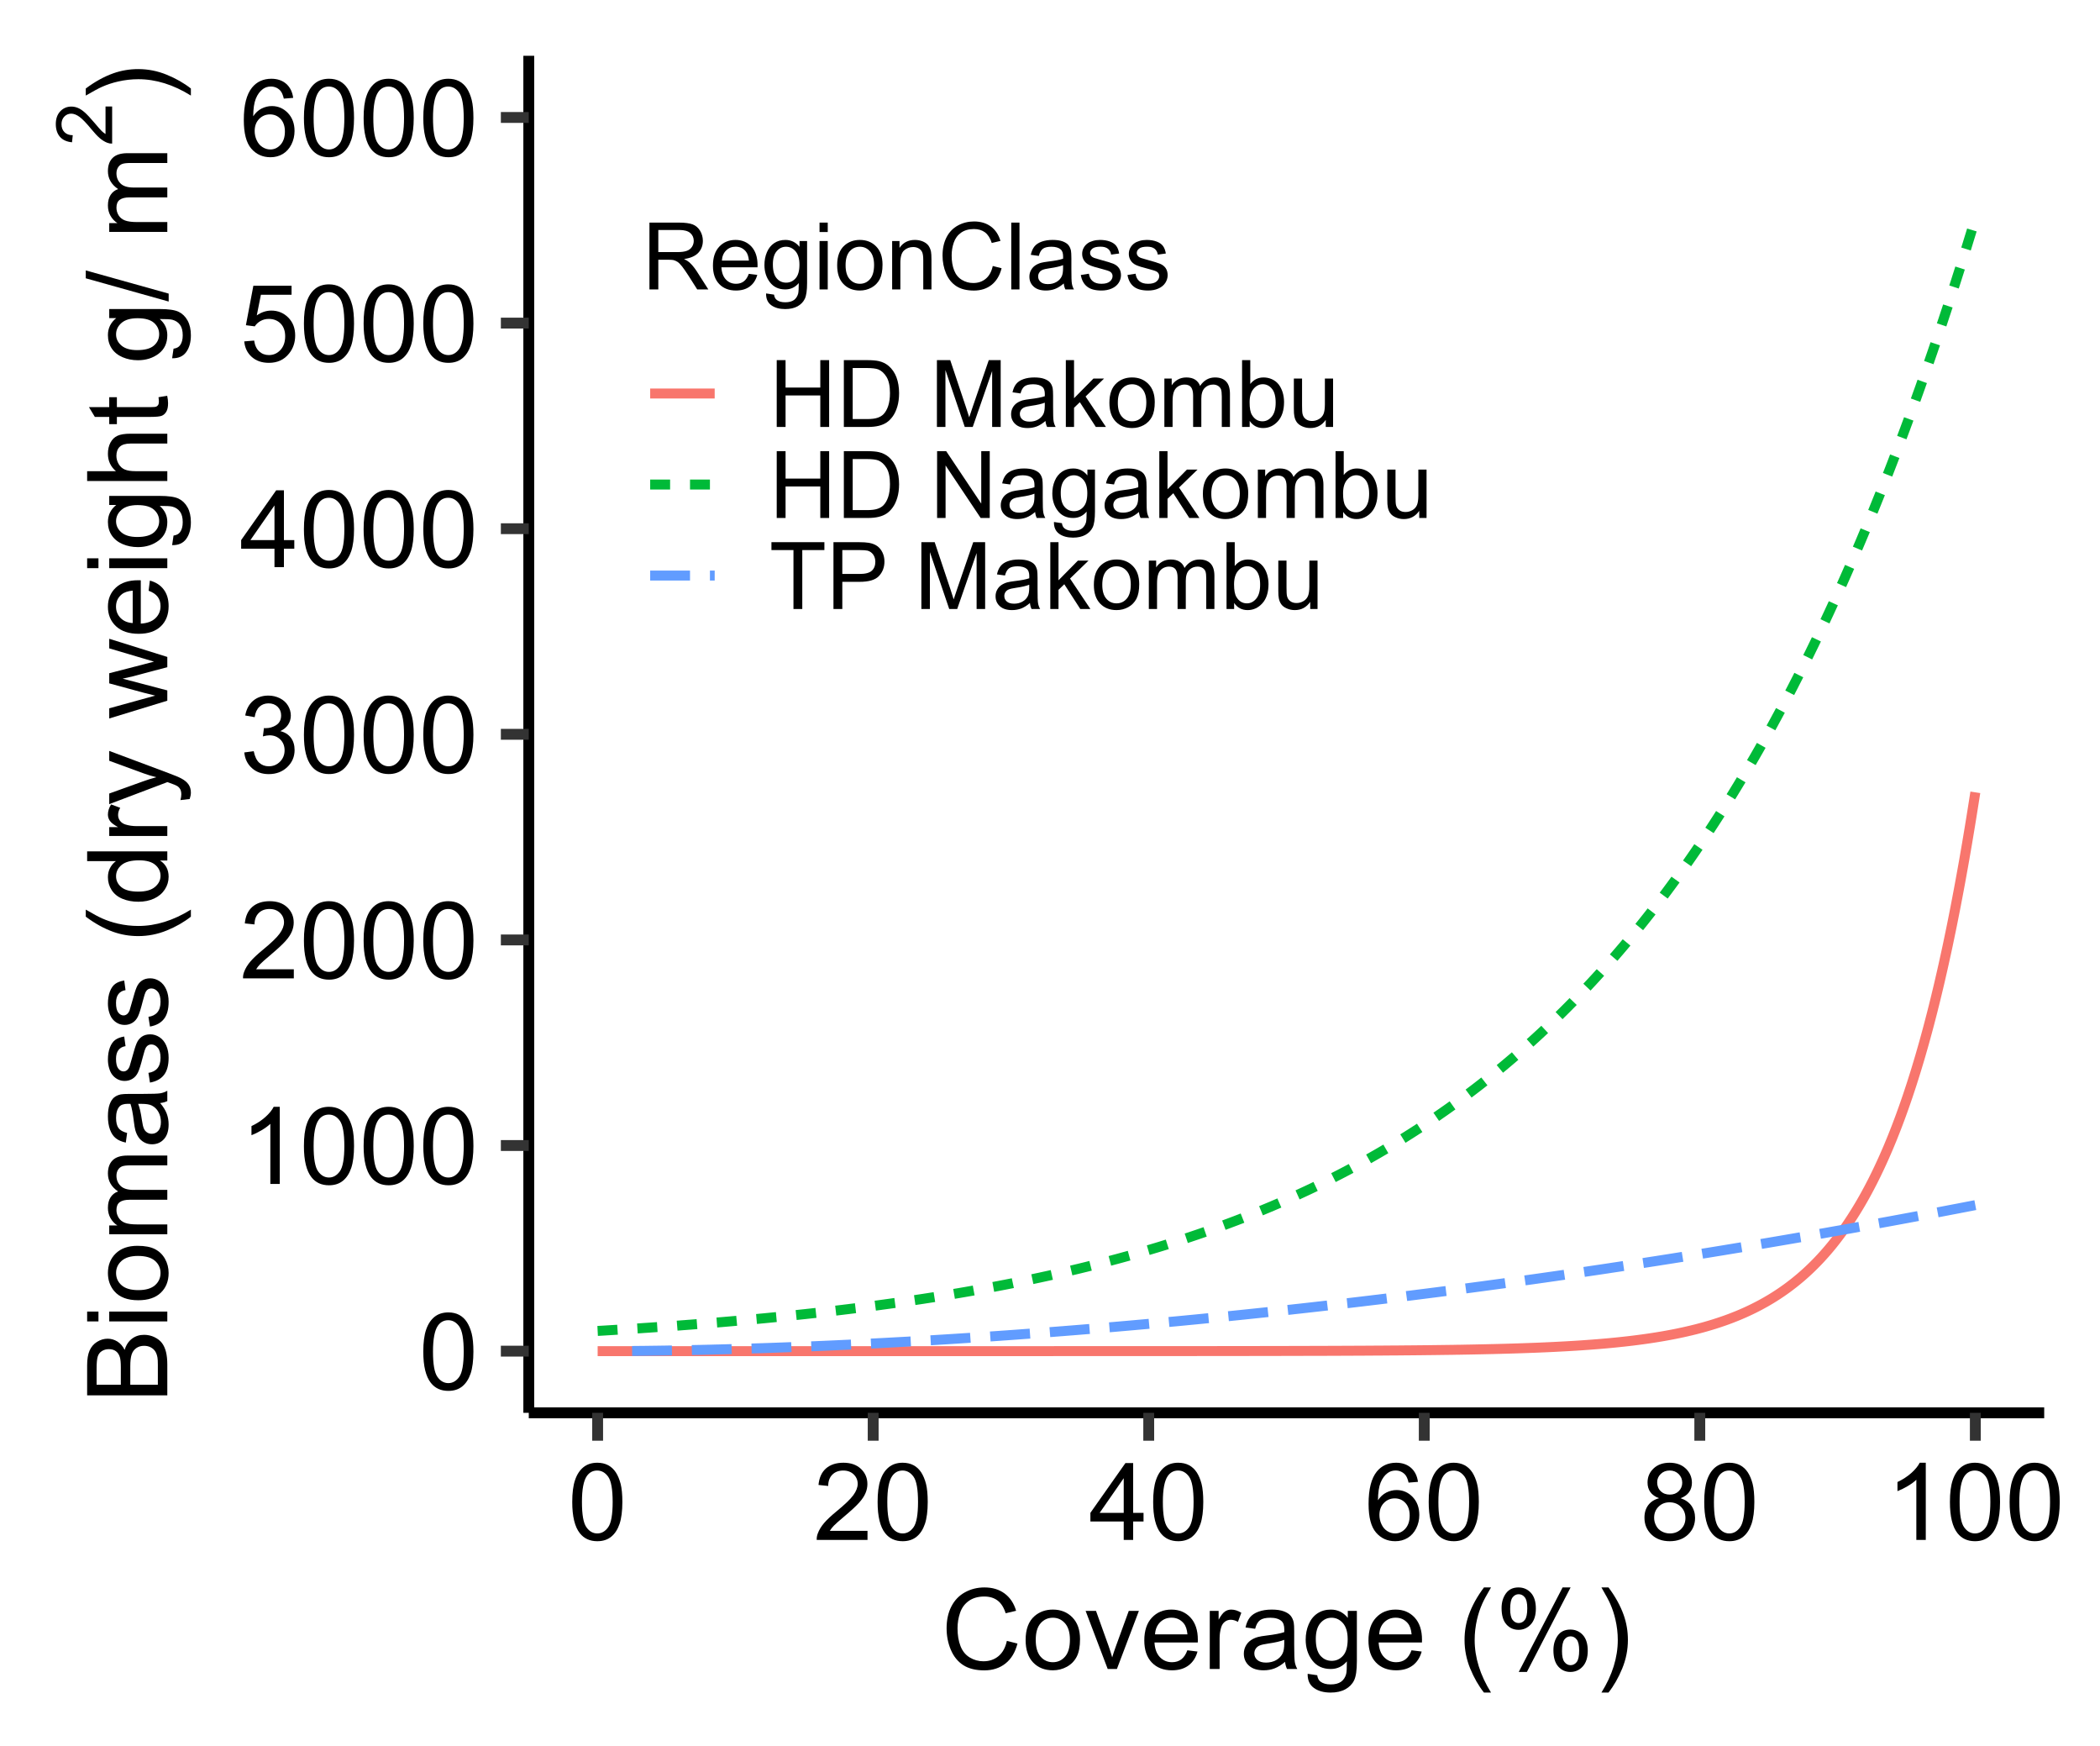 <?xml version="1.0" encoding="UTF-8"?>
<svg xmlns="http://www.w3.org/2000/svg" xmlns:xlink="http://www.w3.org/1999/xlink" width="450pt" height="374pt" viewBox="0 0 450 374" version="1.1">
<defs>
<g>
<symbol overflow="visible" id="glyph0-0">
<path style="stroke:none;" d="M 2.875 0 L 2.875 -14.375 L 14.375 -14.375 L 14.375 0 Z M 3.234 -0.359 L 14.016 -0.359 L 14.016 -14.016 L 3.234 -14.016 Z M 3.234 -0.359 "/>
</symbol>
<symbol overflow="visible" id="glyph0-1">
<path style="stroke:none;" d="M 0.953 -8.121 C 0.949 -10.066 1.148 -11.633 1.555 -12.82 C 1.953 -14.008 2.551 -14.922 3.34 -15.566 C 4.129 -16.207 5.121 -16.527 6.324 -16.531 C 7.203 -16.527 7.98 -16.352 8.648 -15.996 C 9.312 -15.641 9.859 -15.125 10.297 -14.457 C 10.727 -13.785 11.07 -12.969 11.32 -12.008 C 11.566 -11.043 11.688 -9.75 11.691 -8.121 C 11.688 -6.188 11.488 -4.625 11.094 -3.441 C 10.695 -2.254 10.105 -1.34 9.316 -0.691 C 8.527 -0.043 7.527 0.281 6.324 0.281 C 4.73 0.281 3.484 -0.285 2.582 -1.426 C 1.492 -2.793 0.949 -5.027 0.953 -8.121 Z M 3.031 -8.121 C 3.027 -5.418 3.344 -3.617 3.98 -2.723 C 4.609 -1.828 5.391 -1.383 6.324 -1.383 C 7.246 -1.383 8.027 -1.832 8.664 -2.73 C 9.293 -3.629 9.609 -5.426 9.613 -8.121 C 9.609 -10.828 9.293 -12.625 8.664 -13.52 C 8.027 -14.41 7.238 -14.859 6.301 -14.859 C 5.367 -14.859 4.629 -14.465 4.078 -13.68 C 3.379 -12.672 3.027 -10.82 3.031 -8.121 Z M 3.031 -8.121 "/>
</symbol>
<symbol overflow="visible" id="glyph0-2">
<path style="stroke:none;" d="M 8.57 0 L 6.547 0 L 6.547 -12.883 C 6.055 -12.414 5.418 -11.949 4.633 -11.488 C 3.84 -11.023 3.129 -10.676 2.504 -10.445 L 2.504 -12.398 C 3.629 -12.93 4.617 -13.57 5.469 -14.328 C 6.312 -15.082 6.914 -15.816 7.266 -16.531 L 8.57 -16.531 Z M 8.57 0 "/>
</symbol>
<symbol overflow="visible" id="glyph0-3">
<path style="stroke:none;" d="M 11.578 -1.941 L 11.578 0 L 0.695 0 C 0.676 -0.484 0.754 -0.949 0.934 -1.402 C 1.207 -2.141 1.652 -2.871 2.262 -3.594 C 2.871 -4.309 3.75 -5.141 4.906 -6.086 C 6.695 -7.551 7.906 -8.715 8.535 -9.574 C 9.16 -10.43 9.473 -11.238 9.477 -12.004 C 9.473 -12.805 9.188 -13.48 8.617 -14.031 C 8.043 -14.582 7.297 -14.859 6.379 -14.859 C 5.402 -14.859 4.625 -14.566 4.043 -13.98 C 3.457 -13.395 3.16 -12.586 3.156 -11.555 L 1.078 -11.77 C 1.219 -13.316 1.754 -14.496 2.684 -15.312 C 3.613 -16.121 4.859 -16.527 6.422 -16.531 C 8 -16.527 9.25 -16.09 10.172 -15.215 C 11.094 -14.336 11.555 -13.25 11.555 -11.961 C 11.555 -11.297 11.418 -10.648 11.148 -10.016 C 10.879 -9.375 10.434 -8.707 9.809 -8.008 C 9.184 -7.301 8.145 -6.336 6.695 -5.109 C 5.48 -4.09 4.699 -3.398 4.355 -3.035 C 4.008 -2.672 3.727 -2.305 3.504 -1.941 Z M 11.578 -1.941 "/>
</symbol>
<symbol overflow="visible" id="glyph0-4">
<path style="stroke:none;" d="M 0.965 -4.348 L 2.988 -4.617 C 3.219 -3.469 3.613 -2.641 4.172 -2.141 C 4.727 -1.633 5.406 -1.383 6.211 -1.383 C 7.16 -1.383 7.961 -1.711 8.617 -2.371 C 9.27 -3.027 9.598 -3.844 9.602 -4.816 C 9.598 -5.746 9.293 -6.512 8.691 -7.113 C 8.082 -7.715 7.312 -8.016 6.379 -8.02 C 5.992 -8.016 5.516 -7.941 4.953 -7.793 L 5.176 -9.57 C 5.309 -9.551 5.418 -9.543 5.504 -9.547 C 6.359 -9.543 7.133 -9.77 7.824 -10.219 C 8.512 -10.668 8.859 -11.359 8.859 -12.297 C 8.859 -13.035 8.605 -13.648 8.105 -14.137 C 7.602 -14.621 6.957 -14.863 6.164 -14.867 C 5.375 -14.863 4.719 -14.617 4.199 -14.125 C 3.672 -13.629 3.336 -12.891 3.188 -11.906 L 1.168 -12.266 C 1.41 -13.617 1.973 -14.668 2.852 -15.414 C 3.727 -16.156 4.816 -16.527 6.121 -16.531 C 7.016 -16.527 7.844 -16.336 8.602 -15.953 C 9.359 -15.566 9.938 -15.039 10.336 -14.375 C 10.734 -13.703 10.934 -12.996 10.938 -12.254 C 10.934 -11.539 10.742 -10.891 10.363 -10.309 C 9.98 -9.723 9.418 -9.262 8.672 -8.918 C 9.641 -8.691 10.395 -8.223 10.938 -7.516 C 11.473 -6.809 11.742 -5.926 11.746 -4.863 C 11.742 -3.426 11.219 -2.207 10.172 -1.207 C 9.125 -0.207 7.801 0.293 6.199 0.293 C 4.754 0.293 3.551 -0.137 2.598 -0.996 C 1.641 -1.855 1.098 -2.973 0.965 -4.348 Z M 0.965 -4.348 "/>
</symbol>
<symbol overflow="visible" id="glyph0-5">
<path style="stroke:none;" d="M 7.434 0 L 7.434 -3.941 L 0.293 -3.941 L 0.293 -5.797 L 7.805 -16.465 L 9.457 -16.465 L 9.457 -5.797 L 11.68 -5.797 L 11.68 -3.941 L 9.457 -3.941 L 9.457 0 Z M 7.434 -5.797 L 7.434 -13.219 L 2.281 -5.797 Z M 7.434 -5.797 "/>
</symbol>
<symbol overflow="visible" id="glyph0-6">
<path style="stroke:none;" d="M 0.953 -4.312 L 3.078 -4.492 C 3.23 -3.457 3.598 -2.68 4.172 -2.16 C 4.742 -1.641 5.43 -1.383 6.242 -1.383 C 7.211 -1.383 8.035 -1.746 8.715 -2.48 C 9.387 -3.211 9.727 -4.188 9.727 -5.402 C 9.727 -6.555 9.402 -7.461 8.754 -8.129 C 8.105 -8.793 7.258 -9.129 6.211 -9.129 C 5.559 -9.129 4.969 -8.98 4.445 -8.684 C 3.918 -8.387 3.508 -8.004 3.211 -7.535 L 1.312 -7.781 L 2.91 -16.238 L 11.094 -16.238 L 11.094 -14.309 L 4.527 -14.309 L 3.641 -9.883 C 4.625 -10.566 5.664 -10.91 6.75 -10.914 C 8.188 -10.91 9.398 -10.414 10.387 -9.422 C 11.375 -8.426 11.871 -7.145 11.871 -5.582 C 11.871 -4.09 11.434 -2.801 10.566 -1.719 C 9.508 -0.383 8.066 0.281 6.242 0.281 C 4.742 0.281 3.523 -0.137 2.578 -0.977 C 1.629 -1.812 1.086 -2.926 0.953 -4.312 Z M 0.953 -4.312 "/>
</symbol>
<symbol overflow="visible" id="glyph0-7">
<path style="stroke:none;" d="M 11.445 -12.434 L 9.434 -12.273 C 9.254 -13.066 9 -13.645 8.672 -14.004 C 8.125 -14.578 7.449 -14.863 6.648 -14.867 C 6.004 -14.863 5.438 -14.684 4.953 -14.328 C 4.312 -13.859 3.812 -13.184 3.449 -12.297 C 3.078 -11.402 2.887 -10.133 2.875 -8.492 C 3.359 -9.227 3.953 -9.777 4.66 -10.141 C 5.359 -10.496 6.098 -10.676 6.875 -10.68 C 8.219 -10.676 9.367 -10.18 10.312 -9.191 C 11.258 -8.195 11.73 -6.914 11.734 -5.344 C 11.73 -4.312 11.508 -3.352 11.066 -2.465 C 10.617 -1.574 10.004 -0.895 9.23 -0.426 C 8.449 0.047 7.566 0.281 6.582 0.281 C 4.895 0.281 3.52 -0.336 2.457 -1.578 C 1.391 -2.812 0.859 -4.855 0.863 -7.703 C 0.859 -10.883 1.449 -13.195 2.629 -14.645 C 3.652 -15.898 5.035 -16.527 6.773 -16.531 C 8.066 -16.527 9.125 -16.164 9.953 -15.441 C 10.777 -14.711 11.273 -13.711 11.445 -12.434 Z M 3.188 -5.336 C 3.188 -4.637 3.336 -3.969 3.633 -3.336 C 3.93 -2.695 4.344 -2.211 4.875 -1.883 C 5.406 -1.547 5.961 -1.383 6.547 -1.383 C 7.398 -1.383 8.133 -1.727 8.746 -2.414 C 9.359 -3.102 9.668 -4.035 9.668 -5.223 C 9.668 -6.355 9.363 -7.254 8.758 -7.91 C 8.152 -8.566 7.391 -8.895 6.469 -8.895 C 5.555 -8.895 4.777 -8.566 4.141 -7.91 C 3.504 -7.254 3.188 -6.395 3.188 -5.336 Z M 3.188 -5.336 "/>
</symbol>
<symbol overflow="visible" id="glyph0-8">
<path style="stroke:none;" d="M 4.066 -8.93 C 3.227 -9.234 2.602 -9.672 2.199 -10.242 C 1.793 -10.809 1.594 -11.488 1.594 -12.285 C 1.594 -13.48 2.023 -14.488 2.887 -15.305 C 3.746 -16.121 4.891 -16.527 6.324 -16.531 C 7.758 -16.527 8.914 -16.109 9.793 -15.277 C 10.664 -14.441 11.102 -13.426 11.105 -12.23 C 11.102 -11.465 10.902 -10.801 10.504 -10.238 C 10.102 -9.668 9.492 -9.234 8.68 -8.93 C 9.688 -8.598 10.457 -8.062 10.988 -7.332 C 11.512 -6.598 11.777 -5.723 11.781 -4.707 C 11.777 -3.293 11.277 -2.109 10.285 -1.156 C 9.285 -0.195 7.977 0.281 6.355 0.281 C 4.727 0.281 3.418 -0.199 2.426 -1.16 C 1.43 -2.121 0.93 -3.32 0.934 -4.762 C 0.93 -5.828 1.203 -6.723 1.746 -7.449 C 2.289 -8.168 3.062 -8.664 4.066 -8.93 Z M 3.66 -12.352 C 3.656 -11.574 3.906 -10.938 4.41 -10.445 C 4.91 -9.949 5.562 -9.703 6.367 -9.703 C 7.145 -9.703 7.781 -9.945 8.281 -10.438 C 8.777 -10.926 9.027 -11.527 9.031 -12.242 C 9.027 -12.977 8.773 -13.602 8.262 -14.109 C 7.746 -14.613 7.105 -14.863 6.344 -14.867 C 5.57 -14.863 4.93 -14.617 4.422 -14.125 C 3.91 -13.629 3.656 -13.039 3.66 -12.352 Z M 3.008 -4.75 C 3.004 -4.172 3.141 -3.613 3.418 -3.078 C 3.688 -2.535 4.094 -2.117 4.637 -1.824 C 5.172 -1.527 5.754 -1.383 6.379 -1.383 C 7.344 -1.383 8.141 -1.691 8.77 -2.312 C 9.398 -2.934 9.715 -3.723 9.715 -4.684 C 9.715 -5.652 9.391 -6.457 8.742 -7.098 C 8.094 -7.73 7.281 -8.051 6.312 -8.051 C 5.359 -8.051 4.57 -7.734 3.945 -7.105 C 3.316 -6.477 3.004 -5.691 3.008 -4.75 Z M 3.008 -4.75 "/>
</symbol>
<symbol overflow="visible" id="glyph1-0">
<path style="stroke:none;" d="M 3 0 L 3 -15 L 15 -15 L 15 0 Z M 3.375 -0.375 L 14.625 -0.375 L 14.625 -14.625 L 3.375 -14.625 Z M 3.375 -0.375 "/>
</symbol>
<symbol overflow="visible" id="glyph1-1">
<path style="stroke:none;" d="M 14.109 -6.023 L 16.383 -5.449 C 15.906 -3.582 15.047 -2.156 13.809 -1.176 C 12.57 -0.195 11.059 0.293 9.27 0.293 C 7.418 0.293 5.91 -0.082 4.75 -0.836 C 3.59 -1.59 2.707 -2.684 2.102 -4.113 C 1.496 -5.543 1.195 -7.078 1.195 -8.719 C 1.195 -10.508 1.535 -12.066 2.219 -13.398 C 2.902 -14.73 3.875 -15.742 5.137 -16.434 C 6.398 -17.125 7.789 -17.473 9.305 -17.473 C 11.023 -17.473 12.469 -17.035 13.641 -16.16 C 14.812 -15.285 15.629 -14.055 16.09 -12.469 L 13.852 -11.941 C 13.453 -13.191 12.875 -14.102 12.117 -14.672 C 11.359 -15.242 10.406 -15.527 9.258 -15.527 C 7.938 -15.527 6.832 -15.211 5.945 -14.578 C 5.059 -13.945 4.438 -13.094 4.078 -12.027 C 3.719 -10.961 3.539 -9.863 3.539 -8.73 C 3.539 -7.27 3.75 -5.992 4.176 -4.902 C 4.602 -3.812 5.266 -3 6.164 -2.461 C 7.062 -1.922 8.035 -1.652 9.082 -1.652 C 10.355 -1.652 11.434 -2.02 12.316 -2.754 C 13.199 -3.488 13.797 -4.578 14.109 -6.023 Z M 14.109 -6.023 "/>
</symbol>
<symbol overflow="visible" id="glyph1-2">
<path style="stroke:none;" d="M 0.797 -6.223 C 0.797 -8.527 1.438 -10.234 2.719 -11.344 C 3.789 -12.266 5.094 -12.727 6.633 -12.727 C 8.344 -12.727 9.742 -12.164 10.828 -11.043 C 11.914 -9.922 12.457 -8.375 12.457 -6.398 C 12.457 -4.797 12.215 -3.535 11.734 -2.617 C 11.254 -1.699 10.555 -0.988 9.637 -0.48 C 8.719 0.027 7.719 0.281 6.633 0.281 C 4.891 0.281 3.48 -0.277 2.406 -1.395 C 1.332 -2.512 0.797 -4.121 0.797 -6.223 Z M 2.965 -6.223 C 2.965 -4.629 3.312 -3.434 4.008 -2.641 C 4.703 -1.848 5.578 -1.453 6.633 -1.453 C 7.68 -1.453 8.551 -1.852 9.246 -2.648 C 9.941 -3.445 10.289 -4.66 10.289 -6.293 C 10.289 -7.832 9.938 -8.996 9.238 -9.789 C 8.539 -10.582 7.672 -10.98 6.633 -10.98 C 5.578 -10.98 4.703 -10.586 4.008 -9.797 C 3.312 -9.008 2.965 -7.816 2.965 -6.223 Z M 2.965 -6.223 "/>
</symbol>
<symbol overflow="visible" id="glyph1-3">
<path style="stroke:none;" d="M 5.039 0 L 0.305 -12.445 L 2.531 -12.445 L 5.203 -4.992 C 5.492 -4.188 5.758 -3.352 6 -2.484 C 6.188 -3.141 6.449 -3.93 6.785 -4.852 L 9.551 -12.445 L 11.719 -12.445 L 7.008 0 Z M 5.039 0 "/>
</symbol>
<symbol overflow="visible" id="glyph1-4">
<path style="stroke:none;" d="M 10.102 -4.008 L 12.281 -3.738 C 11.938 -2.465 11.301 -1.477 10.371 -0.773 C 9.441 -0.07 8.254 0.281 6.809 0.281 C 4.988 0.281 3.543 -0.277 2.477 -1.398 C 1.41 -2.52 0.879 -4.094 0.879 -6.117 C 0.879 -8.211 1.418 -9.836 2.496 -10.992 C 3.574 -12.148 4.973 -12.727 6.691 -12.727 C 8.355 -12.727 9.715 -12.16 10.77 -11.027 C 11.824 -9.895 12.352 -8.301 12.352 -6.246 C 12.352 -6.121 12.348 -5.934 12.34 -5.684 L 3.059 -5.684 C 3.137 -4.316 3.523 -3.27 4.219 -2.543 C 4.914 -1.816 5.781 -1.453 6.82 -1.453 C 7.594 -1.453 8.254 -1.656 8.801 -2.062 C 9.348 -2.469 9.781 -3.117 10.102 -4.008 Z M 3.176 -7.418 L 10.125 -7.418 C 10.031 -8.465 9.766 -9.25 9.328 -9.773 C 8.656 -10.586 7.785 -10.992 6.715 -10.992 C 5.746 -10.992 4.93 -10.668 4.27 -10.02 C 3.609 -9.371 3.246 -8.504 3.176 -7.418 Z M 3.176 -7.418 "/>
</symbol>
<symbol overflow="visible" id="glyph1-5">
<path style="stroke:none;" d="M 1.559 0 L 1.559 -12.445 L 3.457 -12.445 L 3.457 -10.559 C 3.941 -11.441 4.387 -12.023 4.797 -12.305 C 5.207 -12.586 5.66 -12.727 6.152 -12.727 C 6.863 -12.727 7.586 -12.5 8.32 -12.047 L 7.594 -10.09 C 7.078 -10.395 6.562 -10.547 6.047 -10.547 C 5.586 -10.547 5.172 -10.406 4.805 -10.129 C 4.438 -9.852 4.176 -9.469 4.02 -8.977 C 3.785 -8.227 3.668 -7.406 3.668 -6.516 L 3.668 0 Z M 1.559 0 "/>
</symbol>
<symbol overflow="visible" id="glyph1-6">
<path style="stroke:none;" d="M 9.703 -1.535 C 8.922 -0.871 8.168 -0.402 7.445 -0.129 C 6.723 0.145 5.949 0.281 5.121 0.281 C 3.754 0.281 2.703 -0.051 1.969 -0.719 C 1.234 -1.387 0.867 -2.242 0.867 -3.281 C 0.867 -3.891 1.004 -4.445 1.281 -4.949 C 1.559 -5.453 1.922 -5.859 2.371 -6.164 C 2.82 -6.469 3.328 -6.699 3.891 -6.855 C 4.305 -6.965 4.93 -7.07 5.766 -7.172 C 7.469 -7.375 8.723 -7.617 9.527 -7.898 C 9.535 -8.188 9.539 -8.371 9.539 -8.449 C 9.539 -9.309 9.34 -9.914 8.941 -10.266 C 8.402 -10.742 7.602 -10.98 6.539 -10.98 C 5.547 -10.98 4.812 -10.805 4.34 -10.457 C 3.867 -10.109 3.52 -9.496 3.293 -8.613 L 1.23 -8.895 C 1.418 -9.777 1.727 -10.488 2.156 -11.031 C 2.586 -11.574 3.207 -11.992 4.02 -12.285 C 4.832 -12.578 5.773 -12.727 6.844 -12.727 C 7.906 -12.727 8.77 -12.602 9.434 -12.352 C 10.098 -12.102 10.586 -11.785 10.898 -11.406 C 11.211 -11.027 11.43 -10.551 11.555 -9.973 C 11.625 -9.613 11.66 -8.965 11.66 -8.027 L 11.66 -5.215 C 11.66 -3.254 11.703 -2.012 11.793 -1.492 C 11.883 -0.973 12.062 -0.477 12.328 0 L 10.125 0 C 9.906 -0.438 9.766 -0.949 9.703 -1.535 Z M 9.527 -6.246 C 8.762 -5.934 7.613 -5.668 6.082 -5.449 C 5.215 -5.324 4.602 -5.184 4.242 -5.027 C 3.883 -4.871 3.605 -4.641 3.41 -4.34 C 3.215 -4.039 3.117 -3.707 3.117 -3.34 C 3.117 -2.777 3.328 -2.309 3.754 -1.934 C 4.18 -1.559 4.805 -1.371 5.625 -1.371 C 6.438 -1.371 7.16 -1.547 7.793 -1.902 C 8.426 -2.258 8.891 -2.746 9.188 -3.363 C 9.414 -3.84 9.527 -4.543 9.527 -5.473 Z M 9.527 -6.246 "/>
</symbol>
<symbol overflow="visible" id="glyph1-7">
<path style="stroke:none;" d="M 1.195 1.031 L 3.246 1.336 C 3.332 1.969 3.57 2.43 3.961 2.719 C 4.484 3.109 5.199 3.305 6.105 3.305 C 7.082 3.305 7.836 3.109 8.367 2.719 C 8.898 2.328 9.258 1.781 9.445 1.078 C 9.555 0.648 9.605 -0.254 9.598 -1.629 C 8.676 -0.543 7.527 0 6.152 0 C 4.441 0 3.117 -0.617 2.18 -1.852 C 1.242 -3.086 0.773 -4.566 0.773 -6.293 C 0.773 -7.48 0.988 -8.574 1.418 -9.578 C 1.848 -10.582 2.469 -11.359 3.285 -11.906 C 4.102 -12.453 5.062 -12.727 6.164 -12.727 C 7.633 -12.727 8.844 -12.133 9.797 -10.945 L 9.797 -12.445 L 11.742 -12.445 L 11.742 -1.688 C 11.742 0.25 11.543 1.621 11.148 2.43 C 10.754 3.238 10.129 3.879 9.273 4.348 C 8.418 4.816 7.367 5.051 6.117 5.051 C 4.633 5.051 3.434 4.715 2.52 4.047 C 1.605 3.379 1.164 2.375 1.195 1.031 Z M 2.941 -6.445 C 2.941 -4.812 3.266 -3.621 3.914 -2.871 C 4.562 -2.121 5.375 -1.746 6.352 -1.746 C 7.32 -1.746 8.133 -2.117 8.789 -2.863 C 9.445 -3.609 9.773 -4.781 9.773 -6.375 C 9.773 -7.898 9.434 -9.047 8.758 -9.82 C 8.082 -10.594 7.27 -10.98 6.316 -10.98 C 5.379 -10.98 4.582 -10.598 3.926 -9.836 C 3.27 -9.074 2.941 -7.945 2.941 -6.445 Z M 2.941 -6.445 "/>
</symbol>
<symbol overflow="visible" id="glyph1-8">
<path style="stroke:none;" d=""/>
</symbol>
<symbol overflow="visible" id="glyph1-9">
<path style="stroke:none;" d="M 5.613 5.051 C 4.449 3.582 3.465 1.863 2.66 -0.105 C 1.855 -2.074 1.453 -4.113 1.453 -6.223 C 1.453 -8.082 1.754 -9.863 2.355 -11.566 C 3.059 -13.543 4.145 -15.512 5.613 -17.473 L 7.125 -17.473 C 6.18 -15.848 5.555 -14.688 5.25 -13.992 C 4.773 -12.914 4.398 -11.789 4.125 -10.617 C 3.789 -9.156 3.621 -7.688 3.621 -6.211 C 3.621 -2.453 4.789 1.301 7.125 5.051 Z M 5.613 5.051 "/>
</symbol>
<symbol overflow="visible" id="glyph1-10">
<path style="stroke:none;" d="M 1.395 -13.055 C 1.395 -14.281 1.703 -15.324 2.32 -16.184 C 2.938 -17.043 3.832 -17.473 5.004 -17.473 C 6.082 -17.473 6.973 -17.086 7.68 -16.316 C 8.387 -15.547 8.742 -14.418 8.742 -12.926 C 8.742 -11.473 8.383 -10.352 7.668 -9.566 C 6.953 -8.781 6.074 -8.391 5.027 -8.391 C 3.988 -8.391 3.121 -8.777 2.43 -9.551 C 1.738 -10.324 1.395 -11.492 1.395 -13.055 Z M 5.062 -16.02 C 4.539 -16.02 4.102 -15.793 3.754 -15.34 C 3.406 -14.887 3.234 -14.055 3.234 -12.844 C 3.234 -11.742 3.41 -10.965 3.762 -10.516 C 4.113 -10.066 4.547 -9.844 5.062 -9.844 C 5.594 -9.844 6.031 -10.07 6.379 -10.523 C 6.727 -10.977 6.902 -11.805 6.902 -13.008 C 6.902 -14.117 6.727 -14.895 6.375 -15.344 C 6.023 -15.793 5.586 -16.02 5.062 -16.02 Z M 5.074 0.633 L 14.473 -17.473 L 16.184 -17.473 L 6.82 0.633 Z M 12.504 -4.031 C 12.504 -5.266 12.812 -6.309 13.43 -7.164 C 14.047 -8.02 14.945 -8.449 16.125 -8.449 C 17.203 -8.449 18.094 -8.062 18.801 -7.293 C 19.508 -6.523 19.863 -5.395 19.863 -3.902 C 19.863 -2.449 19.504 -1.328 18.789 -0.543 C 18.074 0.242 17.191 0.633 16.137 0.633 C 15.098 0.633 14.23 0.246 13.539 -0.531 C 12.848 -1.309 12.504 -2.477 12.504 -4.031 Z M 16.184 -6.996 C 15.652 -6.996 15.211 -6.77 14.863 -6.316 C 14.516 -5.863 14.344 -5.031 14.344 -3.82 C 14.344 -2.727 14.52 -1.953 14.871 -1.5 C 15.223 -1.047 15.656 -0.82 16.172 -0.82 C 16.711 -0.82 17.152 -1.047 17.5 -1.5 C 17.848 -1.953 18.023 -2.781 18.023 -3.984 C 18.023 -5.094 17.848 -5.871 17.496 -6.32 C 17.145 -6.77 16.707 -6.996 16.184 -6.996 Z M 16.184 -6.996 "/>
</symbol>
<symbol overflow="visible" id="glyph1-11">
<path style="stroke:none;" d="M 2.965 5.051 L 1.453 5.051 C 3.789 1.301 4.957 -2.453 4.957 -6.211 C 4.957 -7.68 4.789 -9.137 4.453 -10.582 C 4.188 -11.754 3.816 -12.879 3.34 -13.957 C 3.035 -14.66 2.406 -15.832 1.453 -17.473 L 2.965 -17.473 C 4.434 -15.512 5.52 -13.543 6.223 -11.566 C 6.824 -9.863 7.125 -8.082 7.125 -6.223 C 7.125 -4.113 6.719 -2.074 5.91 -0.105 C 5.102 1.863 4.121 3.582 2.965 5.051 Z M 2.965 5.051 "/>
</symbol>
<symbol overflow="visible" id="glyph2-0">
<path style="stroke:none;" d="M 0 -3 L -15 -3 L -15 -15 L 0 -15 Z M -0.375 -3.375 L -0.375 -14.625 L -14.625 -14.625 L -14.625 -3.375 Z M -0.375 -3.375 "/>
</symbol>
<symbol overflow="visible" id="glyph2-1">
<path style="stroke:none;" d="M 0 -1.758 L -17.18 -1.758 L -17.18 -8.203 C -17.18 -9.516 -17.004 -10.566 -16.656 -11.359 C -16.309 -12.152 -15.773 -12.773 -15.051 -13.223 C -14.328 -13.672 -13.574 -13.898 -12.785 -13.898 C -12.051 -13.898 -11.359 -13.699 -10.711 -13.301 C -10.062 -12.902 -9.539 -12.301 -9.141 -11.496 C -8.836 -12.535 -8.316 -13.332 -7.582 -13.891 C -6.848 -14.449 -5.98 -14.73 -4.98 -14.73 C -4.176 -14.73 -3.426 -14.559 -2.734 -14.219 C -2.043 -13.879 -1.512 -13.461 -1.137 -12.961 C -0.762 -12.461 -0.477 -11.832 -0.285 -11.078 C -0.094 -10.324 0 -9.402 0 -8.309 Z M -9.961 -4.031 L -9.961 -7.746 C -9.961 -8.754 -10.027 -9.477 -10.16 -9.914 C -10.332 -10.492 -10.617 -10.926 -11.016 -11.219 C -11.414 -11.512 -11.914 -11.66 -12.516 -11.66 C -13.086 -11.66 -13.586 -11.523 -14.02 -11.25 C -14.453 -10.977 -14.75 -10.586 -14.91 -10.078 C -15.07 -9.57 -15.152 -8.699 -15.152 -7.465 L -15.152 -4.031 Z M -2.027 -4.031 L -2.027 -8.309 C -2.027 -9.043 -2.055 -9.559 -2.109 -9.855 C -2.203 -10.379 -2.359 -10.816 -2.578 -11.168 C -2.797 -11.52 -3.113 -11.809 -3.531 -12.035 C -3.949 -12.262 -4.434 -12.375 -4.98 -12.375 C -5.621 -12.375 -6.176 -12.211 -6.648 -11.883 C -7.121 -11.555 -7.453 -11.098 -7.645 -10.516 C -7.836 -9.934 -7.934 -9.098 -7.934 -8.004 L -7.934 -4.031 Z M -2.027 -4.031 "/>
</symbol>
<symbol overflow="visible" id="glyph2-2">
<path style="stroke:none;" d="M -14.754 -1.594 L -17.18 -1.594 L -17.18 -3.703 L -14.754 -3.703 Z M 0 -1.594 L -12.445 -1.594 L -12.445 -3.703 L 0 -3.703 Z M 0 -1.594 "/>
</symbol>
<symbol overflow="visible" id="glyph2-3">
<path style="stroke:none;" d="M -6.223 -0.797 C -8.527 -0.797 -10.234 -1.438 -11.344 -2.719 C -12.266 -3.789 -12.727 -5.094 -12.727 -6.633 C -12.727 -8.344 -12.164 -9.742 -11.043 -10.828 C -9.922 -11.914 -8.375 -12.457 -6.398 -12.457 C -4.797 -12.457 -3.535 -12.215 -2.617 -11.734 C -1.699 -11.254 -0.988 -10.555 -0.48 -9.637 C 0.027 -8.719 0.281 -7.719 0.281 -6.633 C 0.281 -4.891 -0.277 -3.48 -1.395 -2.406 C -2.512 -1.332 -4.121 -0.797 -6.223 -0.797 Z M -6.223 -2.965 C -4.629 -2.965 -3.434 -3.312 -2.641 -4.008 C -1.848 -4.703 -1.453 -5.578 -1.453 -6.633 C -1.453 -7.68 -1.852 -8.551 -2.648 -9.246 C -3.445 -9.941 -4.66 -10.289 -6.293 -10.289 C -7.832 -10.289 -8.996 -9.938 -9.789 -9.238 C -10.582 -8.539 -10.98 -7.672 -10.98 -6.633 C -10.98 -5.578 -10.586 -4.703 -9.797 -4.008 C -9.008 -3.312 -7.816 -2.965 -6.223 -2.965 Z M -6.223 -2.965 "/>
</symbol>
<symbol overflow="visible" id="glyph2-4">
<path style="stroke:none;" d="M 0 -1.582 L -12.445 -1.582 L -12.445 -3.469 L -10.699 -3.469 C -11.309 -3.859 -11.797 -4.379 -12.168 -5.027 C -12.539 -5.676 -12.727 -6.414 -12.727 -7.242 C -12.727 -8.164 -12.535 -8.918 -12.152 -9.508 C -11.77 -10.098 -11.234 -10.516 -10.547 -10.758 C -12 -11.742 -12.727 -13.023 -12.727 -14.602 C -12.727 -15.836 -12.383 -16.785 -11.699 -17.449 C -11.016 -18.113 -9.965 -18.445 -8.543 -18.445 L 0 -18.445 L 0 -16.348 L -7.84 -16.348 C -8.684 -16.348 -9.289 -16.277 -9.66 -16.141 C -10.031 -16.004 -10.332 -15.758 -10.559 -15.398 C -10.785 -15.039 -10.898 -14.617 -10.898 -14.133 C -10.898 -13.258 -10.605 -12.531 -10.023 -11.953 C -9.441 -11.375 -8.512 -11.086 -7.23 -11.086 L 0 -11.086 L 0 -8.977 L -8.086 -8.977 C -9.023 -8.977 -9.727 -8.805 -10.195 -8.461 C -10.664 -8.117 -10.898 -7.555 -10.898 -6.773 C -10.898 -6.18 -10.742 -5.629 -10.43 -5.125 C -10.117 -4.621 -9.66 -4.258 -9.059 -4.031 C -8.457 -3.805 -7.59 -3.691 -6.457 -3.691 L 0 -3.691 Z M 0 -1.582 "/>
</symbol>
<symbol overflow="visible" id="glyph2-5">
<path style="stroke:none;" d="M -1.535 -9.703 C -0.871 -8.922 -0.402 -8.168 -0.129 -7.445 C 0.145 -6.723 0.281 -5.949 0.281 -5.121 C 0.281 -3.754 -0.051 -2.703 -0.719 -1.969 C -1.387 -1.234 -2.242 -0.867 -3.281 -0.867 C -3.891 -0.867 -4.445 -1.004 -4.949 -1.281 C -5.453 -1.559 -5.859 -1.922 -6.164 -2.371 C -6.469 -2.82 -6.699 -3.328 -6.855 -3.891 C -6.965 -4.305 -7.07 -4.93 -7.172 -5.766 C -7.375 -7.469 -7.617 -8.723 -7.898 -9.527 C -8.188 -9.535 -8.371 -9.539 -8.449 -9.539 C -9.309 -9.539 -9.914 -9.34 -10.266 -8.941 C -10.742 -8.402 -10.98 -7.602 -10.98 -6.539 C -10.98 -5.547 -10.805 -4.812 -10.457 -4.34 C -10.109 -3.867 -9.496 -3.52 -8.613 -3.293 L -8.895 -1.23 C -9.777 -1.418 -10.488 -1.727 -11.031 -2.156 C -11.574 -2.586 -11.992 -3.207 -12.285 -4.02 C -12.578 -4.832 -12.727 -5.773 -12.727 -6.844 C -12.727 -7.906 -12.602 -8.77 -12.352 -9.434 C -12.102 -10.098 -11.785 -10.586 -11.406 -10.898 C -11.027 -11.211 -10.551 -11.43 -9.973 -11.555 C -9.613 -11.625 -8.965 -11.66 -8.027 -11.66 L -5.215 -11.66 C -3.254 -11.66 -2.012 -11.703 -1.492 -11.793 C -0.973 -11.883 -0.477 -12.062 0 -12.328 L 0 -10.125 C -0.438 -9.906 -0.949 -9.766 -1.535 -9.703 Z M -6.246 -9.527 C -5.934 -8.762 -5.668 -7.613 -5.449 -6.082 C -5.324 -5.215 -5.184 -4.602 -5.027 -4.242 C -4.871 -3.883 -4.641 -3.605 -4.34 -3.41 C -4.039 -3.215 -3.707 -3.117 -3.34 -3.117 C -2.777 -3.117 -2.309 -3.328 -1.934 -3.754 C -1.559 -4.18 -1.371 -4.805 -1.371 -5.625 C -1.371 -6.438 -1.547 -7.16 -1.902 -7.793 C -2.258 -8.426 -2.746 -8.891 -3.363 -9.188 C -3.84 -9.414 -4.543 -9.527 -5.473 -9.527 Z M -6.246 -9.527 "/>
</symbol>
<symbol overflow="visible" id="glyph2-6">
<path style="stroke:none;" d="M -3.715 -0.738 L -4.043 -2.824 C -3.207 -2.941 -2.566 -3.266 -2.121 -3.801 C -1.676 -4.336 -1.453 -5.086 -1.453 -6.047 C -1.453 -7.016 -1.648 -7.734 -2.043 -8.203 C -2.438 -8.672 -2.902 -8.906 -3.434 -8.906 C -3.91 -8.906 -4.285 -8.699 -4.559 -8.285 C -4.746 -7.996 -4.984 -7.277 -5.273 -6.129 C -5.664 -4.582 -6 -3.508 -6.285 -2.91 C -6.57 -2.312 -6.965 -1.859 -7.469 -1.551 C -7.973 -1.242 -8.531 -1.09 -9.141 -1.09 C -9.695 -1.09 -10.207 -1.215 -10.68 -1.469 C -11.152 -1.723 -11.547 -2.07 -11.859 -2.508 C -12.102 -2.836 -12.305 -3.281 -12.473 -3.848 C -12.641 -4.414 -12.727 -5.023 -12.727 -5.672 C -12.727 -6.648 -12.586 -7.504 -12.305 -8.242 C -12.023 -8.98 -11.641 -9.527 -11.16 -9.879 C -10.68 -10.23 -10.039 -10.473 -9.234 -10.605 L -8.953 -8.543 C -9.594 -8.449 -10.094 -8.176 -10.453 -7.727 C -10.812 -7.277 -10.992 -6.645 -10.992 -5.824 C -10.992 -4.855 -10.832 -4.164 -10.512 -3.75 C -10.191 -3.336 -9.816 -3.129 -9.387 -3.129 C -9.113 -3.129 -8.867 -3.215 -8.648 -3.387 C -8.422 -3.559 -8.234 -3.828 -8.086 -4.195 C -8.008 -4.406 -7.828 -5.027 -7.547 -6.059 C -7.148 -7.551 -6.82 -8.59 -6.566 -9.18 C -6.312 -9.77 -5.945 -10.234 -5.461 -10.57 C -4.977 -10.906 -4.375 -11.074 -3.656 -11.074 C -2.953 -11.074 -2.289 -10.867 -1.668 -10.457 C -1.047 -10.047 -0.566 -9.457 -0.227 -8.684 C 0.113 -7.91 0.281 -7.035 0.281 -6.059 C 0.281 -4.441 -0.055 -3.207 -0.727 -2.359 C -1.398 -1.512 -2.395 -0.973 -3.715 -0.738 Z M -3.715 -0.738 "/>
</symbol>
<symbol overflow="visible" id="glyph2-7">
<path style="stroke:none;" d=""/>
</symbol>
<symbol overflow="visible" id="glyph2-8">
<path style="stroke:none;" d="M 5.051 -5.613 C 3.582 -4.449 1.863 -3.465 -0.105 -2.66 C -2.074 -1.855 -4.113 -1.453 -6.223 -1.453 C -8.082 -1.453 -9.863 -1.754 -11.566 -2.355 C -13.543 -3.059 -15.512 -4.145 -17.473 -5.613 L -17.473 -7.125 C -15.848 -6.18 -14.688 -5.555 -13.992 -5.25 C -12.914 -4.773 -11.789 -4.398 -10.617 -4.125 C -9.156 -3.789 -7.688 -3.621 -6.211 -3.621 C -2.453 -3.621 1.301 -4.789 5.051 -7.125 Z M 5.051 -5.613 "/>
</symbol>
<symbol overflow="visible" id="glyph2-9">
<path style="stroke:none;" d="M 0 -9.656 L -1.57 -9.656 C -0.336 -8.867 0.281 -7.707 0.281 -6.176 C 0.281 -5.184 0.008 -4.27 -0.539 -3.438 C -1.086 -2.605 -1.848 -1.961 -2.828 -1.504 C -3.809 -1.047 -4.938 -0.82 -6.211 -0.82 C -7.453 -0.82 -8.578 -1.027 -9.59 -1.441 C -10.602 -1.855 -11.379 -2.477 -11.918 -3.305 C -12.457 -4.133 -12.727 -5.059 -12.727 -6.082 C -12.727 -6.832 -12.566 -7.5 -12.25 -8.086 C -11.934 -8.672 -11.523 -9.148 -11.016 -9.516 L -17.18 -9.516 L -17.18 -11.613 L 0 -11.613 Z M -6.211 -2.988 C -4.617 -2.988 -3.426 -3.324 -2.637 -3.996 C -1.848 -4.668 -1.453 -5.461 -1.453 -6.375 C -1.453 -7.297 -1.828 -8.078 -2.582 -8.723 C -3.336 -9.367 -4.488 -9.691 -6.035 -9.691 C -7.738 -9.691 -8.988 -9.363 -9.785 -8.707 C -10.582 -8.051 -10.98 -7.242 -10.98 -6.281 C -10.98 -5.344 -10.598 -4.559 -9.832 -3.93 C -9.066 -3.301 -7.859 -2.988 -6.211 -2.988 Z M -6.211 -2.988 "/>
</symbol>
<symbol overflow="visible" id="glyph2-10">
<path style="stroke:none;" d="M 0 -1.559 L -12.445 -1.559 L -12.445 -3.457 L -10.559 -3.457 C -11.441 -3.941 -12.023 -4.387 -12.305 -4.797 C -12.586 -5.207 -12.727 -5.66 -12.727 -6.152 C -12.727 -6.863 -12.5 -7.586 -12.047 -8.32 L -10.09 -7.594 C -10.395 -7.078 -10.547 -6.562 -10.547 -6.047 C -10.547 -5.586 -10.406 -5.172 -10.129 -4.805 C -9.852 -4.438 -9.469 -4.176 -8.977 -4.02 C -8.227 -3.785 -7.406 -3.668 -6.516 -3.668 L 0 -3.668 Z M 0 -1.559 "/>
</symbol>
<symbol overflow="visible" id="glyph2-11">
<path style="stroke:none;" d="M 4.793 -1.488 L 2.812 -1.254 C 2.938 -1.715 3 -2.117 3 -2.461 C 3 -2.93 2.922 -3.305 2.766 -3.586 C 2.609 -3.867 2.391 -4.098 2.109 -4.277 C 1.898 -4.41 1.375 -4.625 0.539 -4.922 C 0.422 -4.961 0.25 -5.023 0.023 -5.109 L -12.445 -0.387 L -12.445 -2.66 L -5.238 -5.25 C -4.324 -5.586 -3.363 -5.887 -2.355 -6.152 C -3.324 -6.395 -4.27 -6.684 -5.191 -7.02 L -12.445 -9.68 L -12.445 -11.789 L 0.211 -7.055 C 1.578 -6.547 2.52 -6.152 3.035 -5.871 C 3.73 -5.496 4.238 -5.066 4.562 -4.582 C 4.887 -4.098 5.051 -3.52 5.051 -2.848 C 5.051 -2.441 4.965 -1.988 4.793 -1.488 Z M 4.793 -1.488 "/>
</symbol>
<symbol overflow="visible" id="glyph2-12">
<path style="stroke:none;" d="M 0 -3.879 L -12.445 -0.07 L -12.445 -2.25 L -5.262 -4.23 L -2.59 -4.969 C -2.723 -5 -3.578 -5.215 -5.156 -5.613 L -12.445 -7.594 L -12.445 -9.762 L -5.227 -11.625 L -2.848 -12.246 L -5.25 -12.961 L -12.445 -15.094 L -12.445 -17.145 L 0 -13.254 L 0 -11.062 L -7.453 -9.082 L -9.574 -8.602 L 0 -6.082 Z M 0 -3.879 "/>
</symbol>
<symbol overflow="visible" id="glyph2-13">
<path style="stroke:none;" d="M -4.008 -10.102 L -3.738 -12.281 C -2.465 -11.938 -1.477 -11.301 -0.773 -10.371 C -0.07 -9.441 0.281 -8.254 0.281 -6.809 C 0.281 -4.988 -0.277 -3.543 -1.398 -2.477 C -2.52 -1.41 -4.094 -0.879 -6.117 -0.879 C -8.211 -0.879 -9.836 -1.418 -10.992 -2.496 C -12.148 -3.574 -12.727 -4.973 -12.727 -6.691 C -12.727 -8.355 -12.16 -9.715 -11.027 -10.77 C -9.895 -11.824 -8.301 -12.352 -6.246 -12.352 C -6.121 -12.352 -5.934 -12.348 -5.684 -12.34 L -5.684 -3.059 C -4.316 -3.137 -3.27 -3.523 -2.543 -4.219 C -1.816 -4.914 -1.453 -5.781 -1.453 -6.82 C -1.453 -7.594 -1.656 -8.254 -2.062 -8.801 C -2.469 -9.348 -3.117 -9.781 -4.008 -10.102 Z M -7.418 -3.176 L -7.418 -10.125 C -8.465 -10.031 -9.25 -9.766 -9.773 -9.328 C -10.586 -8.656 -10.992 -7.785 -10.992 -6.715 C -10.992 -5.746 -10.668 -4.93 -10.02 -4.27 C -9.371 -3.609 -8.504 -3.246 -7.418 -3.176 Z M -7.418 -3.176 "/>
</symbol>
<symbol overflow="visible" id="glyph2-14">
<path style="stroke:none;" d="M 1.031 -1.195 L 1.336 -3.246 C 1.969 -3.332 2.43 -3.57 2.719 -3.961 C 3.109 -4.484 3.305 -5.199 3.305 -6.105 C 3.305 -7.082 3.109 -7.836 2.719 -8.367 C 2.328 -8.898 1.781 -9.258 1.078 -9.445 C 0.648 -9.555 -0.254 -9.605 -1.629 -9.598 C -0.543 -8.676 0 -7.527 0 -6.152 C 0 -4.441 -0.617 -3.117 -1.852 -2.18 C -3.086 -1.242 -4.566 -0.773 -6.293 -0.773 C -7.48 -0.773 -8.574 -0.988 -9.578 -1.418 C -10.582 -1.848 -11.359 -2.469 -11.906 -3.285 C -12.453 -4.102 -12.727 -5.062 -12.727 -6.164 C -12.727 -7.633 -12.133 -8.844 -10.945 -9.797 L -12.445 -9.797 L -12.445 -11.742 L -1.688 -11.742 C 0.25 -11.742 1.621 -11.543 2.43 -11.148 C 3.238 -10.754 3.879 -10.129 4.348 -9.273 C 4.816 -8.418 5.051 -7.367 5.051 -6.117 C 5.051 -4.633 4.715 -3.434 4.047 -2.52 C 3.379 -1.605 2.375 -1.164 1.031 -1.195 Z M -6.445 -2.941 C -4.812 -2.941 -3.621 -3.266 -2.871 -3.914 C -2.121 -4.562 -1.746 -5.375 -1.746 -6.352 C -1.746 -7.32 -2.117 -8.133 -2.863 -8.789 C -3.609 -9.445 -4.781 -9.773 -6.375 -9.773 C -7.898 -9.773 -9.047 -9.434 -9.82 -8.758 C -10.594 -8.082 -10.98 -7.27 -10.98 -6.316 C -10.98 -5.379 -10.598 -4.582 -9.836 -3.926 C -9.074 -3.27 -7.945 -2.941 -6.445 -2.941 Z M -6.445 -2.941 "/>
</symbol>
<symbol overflow="visible" id="glyph2-15">
<path style="stroke:none;" d="M 0 -1.582 L -17.18 -1.582 L -17.18 -3.691 L -11.016 -3.691 C -12.156 -4.676 -12.727 -5.918 -12.727 -7.418 C -12.727 -8.34 -12.543 -9.141 -12.18 -9.82 C -11.816 -10.5 -11.316 -10.984 -10.676 -11.277 C -10.035 -11.57 -9.105 -11.719 -7.887 -11.719 L 0 -11.719 L 0 -9.609 L -7.887 -9.609 C -8.941 -9.609 -9.707 -9.379 -10.188 -8.922 C -10.668 -8.465 -10.91 -7.82 -10.91 -6.984 C -10.91 -6.359 -10.746 -5.77 -10.422 -5.219 C -10.098 -4.668 -9.66 -4.277 -9.105 -4.043 C -8.551 -3.809 -7.785 -3.691 -6.809 -3.691 L 0 -3.691 Z M 0 -1.582 "/>
</symbol>
<symbol overflow="visible" id="glyph2-16">
<path style="stroke:none;" d="M -1.887 -6.188 L -0.023 -6.492 C 0.102 -5.898 0.164 -5.367 0.164 -4.898 C 0.164 -4.133 0.043 -3.539 -0.199 -3.117 C -0.441 -2.695 -0.758 -2.398 -1.152 -2.227 C -1.547 -2.055 -2.379 -1.969 -3.645 -1.969 L -10.805 -1.969 L -10.805 -0.422 L -12.445 -0.422 L -12.445 -1.969 L -15.527 -1.969 L -16.793 -4.066 L -12.445 -4.066 L -12.445 -6.188 L -10.805 -6.188 L -10.805 -4.066 L -3.527 -4.066 C -2.926 -4.066 -2.539 -4.102 -2.367 -4.176 C -2.195 -4.25 -2.059 -4.371 -1.957 -4.539 C -1.855 -4.707 -1.805 -4.949 -1.805 -5.262 C -1.805 -5.496 -1.832 -5.805 -1.887 -6.188 Z M -1.887 -6.188 "/>
</symbol>
<symbol overflow="visible" id="glyph2-17">
<path style="stroke:none;" d="M 0.293 0 L -17.473 -4.98 L -17.473 -6.668 L 0.293 -1.699 Z M 0.293 0 "/>
</symbol>
<symbol overflow="visible" id="glyph2-18">
<path style="stroke:none;" d="M 5.051 -2.965 L 5.051 -1.453 C 1.301 -3.789 -2.453 -4.957 -6.211 -4.957 C -7.68 -4.957 -9.137 -4.789 -10.582 -4.453 C -11.754 -4.188 -12.879 -3.816 -13.957 -3.34 C -14.66 -3.035 -15.832 -2.406 -17.473 -1.453 L -17.473 -2.965 C -15.512 -4.434 -13.543 -5.52 -11.566 -6.223 C -9.863 -6.824 -8.082 -7.125 -6.223 -7.125 C -4.113 -7.125 -2.074 -6.719 -0.105 -5.91 C 1.863 -5.102 3.582 -4.121 5.051 -2.965 Z M 5.051 -2.965 "/>
</symbol>
<symbol overflow="visible" id="glyph3-0">
<path style="stroke:none;" d="M 0 -2.102 L -10.5 -2.102 L -10.5 -10.5 L 0 -10.5 Z M -0.262 -2.363 L -0.262 -10.238 L -10.238 -10.238 L -10.238 -2.363 Z M -0.262 -2.363 "/>
</symbol>
<symbol overflow="visible" id="glyph3-1">
<path style="stroke:none;" d="M -1.418 -8.457 L 0 -8.457 L 0 -0.508 C -0.352 -0.496 -0.691 -0.555 -1.023 -0.68 C -1.562 -0.883 -2.098 -1.207 -2.625 -1.652 C -3.148 -2.098 -3.754 -2.742 -4.445 -3.586 C -5.516 -4.891 -6.363 -5.773 -6.992 -6.234 C -7.617 -6.691 -8.211 -6.918 -8.77 -6.922 C -9.352 -6.918 -9.844 -6.711 -10.25 -6.293 C -10.648 -5.875 -10.852 -5.328 -10.852 -4.66 C -10.852 -3.945 -10.637 -3.379 -10.211 -2.953 C -9.785 -2.523 -9.195 -2.305 -8.441 -2.305 L -8.598 -0.789 C -9.723 -0.891 -10.586 -1.281 -11.184 -1.961 C -11.773 -2.637 -12.07 -3.547 -12.074 -4.691 C -12.07 -5.844 -11.75 -6.758 -11.113 -7.43 C -10.473 -8.102 -9.68 -8.438 -8.734 -8.441 C -8.254 -8.438 -7.781 -8.34 -7.316 -8.145 C -6.852 -7.949 -6.363 -7.621 -5.848 -7.164 C -5.332 -6.707 -4.625 -5.949 -3.73 -4.891 C -2.984 -4 -2.48 -3.43 -2.219 -3.18 C -1.949 -2.926 -1.684 -2.719 -1.418 -2.559 Z M -1.418 -8.457 "/>
</symbol>
<symbol overflow="visible" id="glyph4-0">
<path style="stroke:none;" d="M 2.5 0 L 2.5 -12.5 L 12.5 -12.5 L 12.5 0 Z M 2.812 -0.312 L 12.188 -0.312 L 12.188 -12.188 L 2.812 -12.188 Z M 2.812 -0.312 "/>
</symbol>
<symbol overflow="visible" id="glyph4-1">
<path style="stroke:none;" d="M 1.57 0 L 1.57 -14.316 L 7.922 -14.316 C 9.195 -14.312 10.164 -14.184 10.832 -13.93 C 11.492 -13.672 12.023 -13.219 12.422 -12.57 C 12.816 -11.914 13.012 -11.195 13.016 -10.41 C 13.012 -9.391 12.684 -8.535 12.031 -7.84 C 11.371 -7.145 10.355 -6.703 8.984 -6.516 C 9.48 -6.273 9.863 -6.035 10.125 -5.801 C 10.68 -5.293 11.203 -4.656 11.699 -3.898 L 14.188 0 L 11.805 0 L 9.914 -2.977 C 9.359 -3.836 8.902 -4.492 8.543 -4.949 C 8.184 -5.402 7.863 -5.723 7.582 -5.906 C 7.297 -6.086 7.008 -6.211 6.719 -6.289 C 6.504 -6.332 6.152 -6.355 5.664 -6.359 L 3.469 -6.359 L 3.469 0 Z M 3.469 -8 L 7.539 -8 C 8.402 -7.996 9.078 -8.086 9.57 -8.266 C 10.055 -8.441 10.426 -8.727 10.684 -9.125 C 10.934 -9.516 11.062 -9.945 11.062 -10.41 C 11.062 -11.086 10.816 -11.641 10.324 -12.078 C 9.832 -12.512 9.055 -12.73 8 -12.734 L 3.469 -12.734 Z M 3.469 -8 "/>
</symbol>
<symbol overflow="visible" id="glyph4-2">
<path style="stroke:none;" d="M 8.418 -3.34 L 10.234 -3.117 C 9.945 -2.055 9.414 -1.23 8.641 -0.645 C 7.863 -0.059 6.875 0.234 5.672 0.234 C 4.156 0.234 2.953 -0.23 2.066 -1.168 C 1.176 -2.098 0.73 -3.41 0.734 -5.098 C 0.73 -6.84 1.18 -8.191 2.082 -9.16 C 2.977 -10.121 4.145 -10.605 5.578 -10.605 C 6.961 -10.605 8.09 -10.133 8.973 -9.188 C 9.848 -8.242 10.289 -6.914 10.293 -5.203 C 10.289 -5.098 10.285 -4.941 10.281 -4.734 L 2.547 -4.734 C 2.613 -3.594 2.938 -2.719 3.516 -2.117 C 4.094 -1.508 4.816 -1.207 5.684 -1.211 C 6.324 -1.207 6.871 -1.375 7.332 -1.719 C 7.785 -2.055 8.148 -2.598 8.418 -3.34 Z M 2.648 -6.18 L 8.438 -6.18 C 8.359 -7.051 8.137 -7.707 7.773 -8.145 C 7.211 -8.82 6.484 -9.156 5.594 -9.16 C 4.785 -9.156 4.105 -8.887 3.559 -8.348 C 3.004 -7.805 2.703 -7.082 2.648 -6.18 Z M 2.648 -6.18 "/>
</symbol>
<symbol overflow="visible" id="glyph4-3">
<path style="stroke:none;" d="M 0.996 0.859 L 2.703 1.113 C 2.773 1.641 2.973 2.023 3.301 2.266 C 3.73 2.59 4.328 2.754 5.086 2.754 C 5.898 2.754 6.527 2.59 6.973 2.266 C 7.414 1.938 7.711 1.48 7.871 0.898 C 7.957 0.535 8 -0.215 8 -1.359 C 7.227 -0.453 6.27 0 5.125 0 C 3.699 0 2.598 -0.512 1.816 -1.543 C 1.035 -2.566 0.645 -3.801 0.645 -5.242 C 0.645 -6.23 0.82 -7.145 1.18 -7.98 C 1.535 -8.816 2.055 -9.461 2.738 -9.922 C 3.414 -10.375 4.215 -10.605 5.137 -10.605 C 6.359 -10.605 7.367 -10.109 8.164 -9.121 L 8.164 -10.371 L 9.785 -10.371 L 9.785 -1.406 C 9.785 0.207 9.617 1.352 9.289 2.027 C 8.957 2.699 8.438 3.23 7.727 3.625 C 7.012 4.012 6.137 4.207 5.098 4.211 C 3.859 4.207 2.859 3.93 2.098 3.375 C 1.336 2.816 0.969 1.977 0.996 0.859 Z M 2.453 -5.371 C 2.449 -4.008 2.719 -3.016 3.262 -2.391 C 3.797 -1.766 4.473 -1.453 5.293 -1.453 C 6.098 -1.453 6.777 -1.762 7.324 -2.387 C 7.871 -3.004 8.145 -3.98 8.145 -5.312 C 8.145 -6.582 7.859 -7.539 7.297 -8.184 C 6.73 -8.824 6.055 -9.145 5.266 -9.148 C 4.48 -9.145 3.816 -8.828 3.273 -8.195 C 2.723 -7.559 2.449 -6.617 2.453 -5.371 Z M 2.453 -5.371 "/>
</symbol>
<symbol overflow="visible" id="glyph4-4">
<path style="stroke:none;" d="M 1.328 -12.297 L 1.328 -14.316 L 3.086 -14.316 L 3.086 -12.297 Z M 1.328 0 L 1.328 -10.371 L 3.086 -10.371 L 3.086 0 Z M 1.328 0 "/>
</symbol>
<symbol overflow="visible" id="glyph4-5">
<path style="stroke:none;" d="M 0.664 -5.188 C 0.66 -7.102 1.195 -8.523 2.266 -9.453 C 3.152 -10.219 4.238 -10.605 5.527 -10.605 C 6.949 -10.605 8.117 -10.137 9.023 -9.203 C 9.93 -8.27 10.383 -6.98 10.383 -5.332 C 10.383 -3.996 10.18 -2.945 9.781 -2.18 C 9.375 -1.414 8.793 -0.82 8.031 -0.398 C 7.262 0.023 6.426 0.234 5.527 0.234 C 4.074 0.234 2.902 -0.23 2.008 -1.16 C 1.109 -2.09 0.66 -3.43 0.664 -5.188 Z M 2.469 -5.188 C 2.465 -3.855 2.758 -2.863 3.34 -2.203 C 3.918 -1.539 4.645 -1.207 5.527 -1.211 C 6.395 -1.207 7.121 -1.539 7.703 -2.207 C 8.281 -2.867 8.57 -3.879 8.574 -5.242 C 8.57 -6.523 8.281 -7.496 7.699 -8.156 C 7.117 -8.816 6.391 -9.145 5.527 -9.148 C 4.645 -9.145 3.918 -8.816 3.34 -8.164 C 2.758 -7.504 2.465 -6.512 2.469 -5.188 Z M 2.469 -5.188 "/>
</symbol>
<symbol overflow="visible" id="glyph4-6">
<path style="stroke:none;" d="M 1.32 0 L 1.32 -10.371 L 2.898 -10.371 L 2.898 -8.898 C 3.66 -10.035 4.762 -10.605 6.203 -10.605 C 6.824 -10.605 7.398 -10.492 7.926 -10.266 C 8.445 -10.039 8.836 -9.742 9.102 -9.383 C 9.359 -9.016 9.543 -8.586 9.648 -8.086 C 9.711 -7.758 9.742 -7.188 9.746 -6.375 L 9.746 0 L 7.988 0 L 7.988 -6.309 C 7.984 -7.023 7.918 -7.559 7.781 -7.914 C 7.645 -8.266 7.402 -8.547 7.055 -8.762 C 6.703 -8.973 6.293 -9.082 5.828 -9.082 C 5.078 -9.082 4.434 -8.844 3.891 -8.367 C 3.348 -7.891 3.074 -6.988 3.078 -5.664 L 3.078 0 Z M 1.32 0 "/>
</symbol>
<symbol overflow="visible" id="glyph4-7">
<path style="stroke:none;" d="M 11.758 -5.02 L 13.652 -4.539 C 13.254 -2.98 12.539 -1.793 11.508 -0.98 C 10.477 -0.164 9.215 0.238 7.727 0.242 C 6.18 0.238 4.922 -0.07 3.957 -0.699 C 2.988 -1.324 2.254 -2.234 1.75 -3.426 C 1.246 -4.617 0.996 -5.898 0.996 -7.266 C 0.996 -8.754 1.277 -10.051 1.848 -11.164 C 2.414 -12.273 3.227 -13.117 4.281 -13.695 C 5.332 -14.27 6.488 -14.559 7.754 -14.562 C 9.184 -14.559 10.391 -14.195 11.367 -13.469 C 12.344 -12.738 13.023 -11.711 13.406 -10.391 L 11.543 -9.953 C 11.211 -10.992 10.727 -11.75 10.098 -12.227 C 9.461 -12.699 8.668 -12.938 7.715 -12.938 C 6.609 -12.938 5.688 -12.672 4.953 -12.148 C 4.211 -11.617 3.695 -10.91 3.398 -10.023 C 3.098 -9.133 2.945 -8.215 2.949 -7.273 C 2.945 -6.055 3.125 -4.992 3.48 -4.086 C 3.836 -3.176 4.387 -2.5 5.137 -2.051 C 5.883 -1.598 6.695 -1.371 7.57 -1.375 C 8.629 -1.371 9.523 -1.676 10.262 -2.293 C 10.996 -2.902 11.496 -3.812 11.758 -5.02 Z M 11.758 -5.02 "/>
</symbol>
<symbol overflow="visible" id="glyph4-8">
<path style="stroke:none;" d="M 1.281 0 L 1.281 -14.316 L 3.039 -14.316 L 3.039 0 Z M 1.281 0 "/>
</symbol>
<symbol overflow="visible" id="glyph4-9">
<path style="stroke:none;" d="M 8.086 -1.281 C 7.434 -0.723 6.805 -0.332 6.207 -0.105 C 5.602 0.121 4.957 0.234 4.266 0.234 C 3.125 0.234 2.25 -0.043 1.641 -0.602 C 1.027 -1.156 0.719 -1.867 0.723 -2.734 C 0.719 -3.238 0.836 -3.703 1.066 -4.125 C 1.297 -4.547 1.598 -4.883 1.977 -5.137 C 2.348 -5.387 2.77 -5.578 3.242 -5.711 C 3.582 -5.801 4.105 -5.891 4.805 -5.977 C 6.223 -6.145 7.266 -6.344 7.938 -6.582 C 7.941 -6.82 7.945 -6.973 7.949 -7.039 C 7.945 -7.754 7.781 -8.262 7.453 -8.555 C 7 -8.949 6.332 -9.145 5.449 -9.148 C 4.621 -9.145 4.008 -9 3.617 -8.715 C 3.219 -8.422 2.93 -7.91 2.742 -7.18 L 1.023 -7.414 C 1.176 -8.145 1.434 -8.738 1.797 -9.195 C 2.152 -9.645 2.672 -9.992 3.352 -10.238 C 4.027 -10.48 4.809 -10.605 5.703 -10.605 C 6.586 -10.605 7.305 -10.5 7.859 -10.293 C 8.41 -10.082 8.82 -9.82 9.082 -9.504 C 9.34 -9.188 9.52 -8.789 9.629 -8.312 C 9.684 -8.008 9.715 -7.465 9.719 -6.688 L 9.719 -4.344 C 9.715 -2.707 9.75 -1.676 9.828 -1.242 C 9.898 -0.809 10.047 -0.395 10.273 0 L 8.438 0 C 8.254 -0.363 8.137 -0.789 8.086 -1.281 Z M 7.938 -5.203 C 7.301 -4.941 6.344 -4.719 5.07 -4.539 C 4.344 -4.434 3.832 -4.316 3.535 -4.188 C 3.23 -4.055 3 -3.863 2.84 -3.617 C 2.676 -3.363 2.594 -3.086 2.598 -2.781 C 2.594 -2.309 2.773 -1.918 3.129 -1.609 C 3.484 -1.293 4.004 -1.137 4.688 -1.141 C 5.363 -1.137 5.965 -1.285 6.492 -1.586 C 7.02 -1.879 7.406 -2.285 7.656 -2.805 C 7.84 -3.199 7.934 -3.785 7.938 -4.562 Z M 7.938 -5.203 "/>
</symbol>
<symbol overflow="visible" id="glyph4-10">
<path style="stroke:none;" d="M 0.617 -3.094 L 2.352 -3.367 C 2.445 -2.668 2.719 -2.133 3.168 -1.766 C 3.609 -1.391 4.234 -1.207 5.039 -1.211 C 5.844 -1.207 6.441 -1.371 6.836 -1.703 C 7.223 -2.027 7.418 -2.414 7.422 -2.859 C 7.418 -3.258 7.246 -3.57 6.906 -3.797 C 6.66 -3.953 6.062 -4.152 5.109 -4.395 C 3.816 -4.719 2.922 -5 2.426 -5.238 C 1.926 -5.473 1.547 -5.801 1.293 -6.223 C 1.031 -6.645 0.902 -7.109 0.906 -7.617 C 0.902 -8.078 1.008 -8.504 1.223 -8.902 C 1.434 -9.293 1.723 -9.621 2.09 -9.883 C 2.359 -10.082 2.73 -10.254 3.207 -10.395 C 3.676 -10.535 4.184 -10.605 4.727 -10.605 C 5.535 -10.605 6.25 -10.488 6.867 -10.254 C 7.484 -10.02 7.938 -9.699 8.23 -9.301 C 8.523 -8.898 8.727 -8.363 8.836 -7.695 L 7.117 -7.461 C 7.035 -7.992 6.809 -8.41 6.438 -8.711 C 6.062 -9.008 5.535 -9.156 4.852 -9.16 C 4.043 -9.156 3.465 -9.023 3.125 -8.758 C 2.777 -8.488 2.605 -8.176 2.609 -7.82 C 2.605 -7.59 2.676 -7.387 2.82 -7.207 C 2.961 -7.016 3.188 -6.859 3.496 -6.738 C 3.668 -6.672 4.184 -6.52 5.047 -6.289 C 6.289 -5.953 7.16 -5.684 7.652 -5.473 C 8.145 -5.262 8.527 -4.953 8.809 -4.551 C 9.082 -4.145 9.223 -3.645 9.227 -3.047 C 9.223 -2.461 9.051 -1.906 8.715 -1.391 C 8.371 -0.871 7.879 -0.473 7.234 -0.191 C 6.59 0.094 5.859 0.234 5.047 0.234 C 3.695 0.234 2.668 -0.043 1.965 -0.605 C 1.254 -1.16 0.805 -1.992 0.617 -3.094 Z M 0.617 -3.094 "/>
</symbol>
<symbol overflow="visible" id="glyph4-11">
<path style="stroke:none;" d="M 1.602 0 L 1.602 -14.316 L 3.496 -14.316 L 3.496 -8.438 L 10.938 -8.438 L 10.938 -14.316 L 12.832 -14.316 L 12.832 0 L 10.938 0 L 10.938 -6.75 L 3.496 -6.75 L 3.496 0 Z M 1.602 0 "/>
</symbol>
<symbol overflow="visible" id="glyph4-12">
<path style="stroke:none;" d="M 1.543 0 L 1.543 -14.316 L 6.477 -14.316 C 7.586 -14.312 8.438 -14.246 9.023 -14.109 C 9.844 -13.922 10.543 -13.578 11.125 -13.086 C 11.879 -12.445 12.441 -11.629 12.816 -10.637 C 13.188 -9.641 13.375 -8.508 13.379 -7.234 C 13.375 -6.145 13.25 -5.18 12.996 -4.344 C 12.742 -3.5 12.414 -2.809 12.02 -2.262 C 11.621 -1.711 11.188 -1.277 10.715 -0.961 C 10.242 -0.645 9.672 -0.402 9.008 -0.242 C 8.336 -0.078 7.57 0 6.711 0 Z M 3.438 -1.688 L 6.492 -1.688 C 7.438 -1.688 8.176 -1.773 8.715 -1.953 C 9.25 -2.125 9.68 -2.375 10 -2.695 C 10.445 -3.141 10.793 -3.742 11.047 -4.504 C 11.297 -5.262 11.426 -6.184 11.426 -7.266 C 11.426 -8.762 11.18 -9.91 10.688 -10.715 C 10.195 -11.516 9.598 -12.055 8.898 -12.336 C 8.387 -12.523 7.57 -12.621 6.445 -12.625 L 3.438 -12.625 Z M 3.438 -1.688 "/>
</symbol>
<symbol overflow="visible" id="glyph4-13">
<path style="stroke:none;" d=""/>
</symbol>
<symbol overflow="visible" id="glyph4-14">
<path style="stroke:none;" d="M 1.484 0 L 1.484 -14.316 L 4.336 -14.316 L 7.727 -4.18 C 8.035 -3.234 8.262 -2.531 8.406 -2.062 C 8.566 -2.582 8.82 -3.344 9.172 -4.355 L 12.598 -14.316 L 15.148 -14.316 L 15.148 0 L 13.32 0 L 13.32 -11.984 L 9.16 0 L 7.453 0 L 3.312 -12.188 L 3.312 0 Z M 1.484 0 "/>
</symbol>
<symbol overflow="visible" id="glyph4-15">
<path style="stroke:none;" d="M 1.328 0 L 1.328 -14.316 L 3.086 -14.316 L 3.086 -6.152 L 7.246 -10.371 L 9.523 -10.371 L 5.555 -6.523 L 9.922 0 L 7.754 0 L 4.328 -5.305 L 3.086 -4.109 L 3.086 0 Z M 1.328 0 "/>
</symbol>
<symbol overflow="visible" id="glyph4-16">
<path style="stroke:none;" d="M 1.32 0 L 1.32 -10.371 L 2.891 -10.371 L 2.891 -8.914 C 3.211 -9.422 3.645 -9.832 4.188 -10.141 C 4.727 -10.449 5.344 -10.605 6.035 -10.605 C 6.801 -10.605 7.43 -10.445 7.926 -10.125 C 8.414 -9.805 8.762 -9.359 8.965 -8.789 C 9.785 -10 10.852 -10.605 12.168 -10.605 C 13.195 -10.605 13.984 -10.32 14.539 -9.75 C 15.09 -9.18 15.367 -8.301 15.371 -7.117 L 15.371 0 L 13.625 0 L 13.625 -6.531 C 13.621 -7.23 13.566 -7.738 13.453 -8.051 C 13.336 -8.359 13.129 -8.605 12.832 -8.797 C 12.531 -8.984 12.18 -9.082 11.777 -9.082 C 11.047 -9.082 10.441 -8.836 9.961 -8.352 C 9.477 -7.863 9.234 -7.09 9.238 -6.023 L 9.238 0 L 7.48 0 L 7.48 -6.738 C 7.477 -7.52 7.332 -8.105 7.051 -8.496 C 6.762 -8.887 6.293 -9.082 5.645 -9.082 C 5.145 -9.082 4.688 -8.949 4.27 -8.691 C 3.848 -8.426 3.543 -8.047 3.359 -7.547 C 3.168 -7.047 3.074 -6.324 3.078 -5.383 L 3.078 0 Z M 1.32 0 "/>
</symbol>
<symbol overflow="visible" id="glyph4-17">
<path style="stroke:none;" d="M 2.938 0 L 1.309 0 L 1.309 -14.316 L 3.066 -14.316 L 3.066 -9.211 C 3.805 -10.141 4.754 -10.605 5.906 -10.605 C 6.547 -10.605 7.148 -10.477 7.719 -10.219 C 8.285 -9.961 8.754 -9.598 9.125 -9.137 C 9.492 -8.668 9.781 -8.105 9.992 -7.449 C 10.195 -6.789 10.301 -6.09 10.305 -5.344 C 10.301 -3.562 9.859 -2.188 8.984 -1.219 C 8.102 -0.25 7.047 0.234 5.82 0.234 C 4.594 0.234 3.633 -0.273 2.938 -1.297 Z M 2.922 -5.266 C 2.918 -4.02 3.086 -3.121 3.43 -2.57 C 3.977 -1.66 4.727 -1.207 5.672 -1.211 C 6.441 -1.207 7.105 -1.539 7.668 -2.211 C 8.227 -2.875 8.508 -3.871 8.508 -5.195 C 8.508 -6.547 8.238 -7.547 7.699 -8.191 C 7.16 -8.836 6.508 -9.156 5.75 -9.16 C 4.98 -9.156 4.32 -8.824 3.762 -8.156 C 3.199 -7.488 2.918 -6.523 2.922 -5.266 Z M 2.922 -5.266 "/>
</symbol>
<symbol overflow="visible" id="glyph4-18">
<path style="stroke:none;" d="M 8.117 0 L 8.117 -1.523 C 7.305 -0.352 6.207 0.234 4.824 0.234 C 4.207 0.234 3.637 0.117 3.109 -0.117 C 2.574 -0.352 2.18 -0.645 1.926 -1 C 1.668 -1.352 1.488 -1.785 1.387 -2.305 C 1.312 -2.645 1.277 -3.191 1.281 -3.945 L 1.281 -10.371 L 3.039 -10.371 L 3.039 -4.617 C 3.035 -3.699 3.07 -3.082 3.145 -2.766 C 3.254 -2.301 3.488 -1.938 3.848 -1.676 C 4.203 -1.41 4.645 -1.277 5.176 -1.281 C 5.699 -1.277 6.195 -1.41 6.66 -1.684 C 7.117 -1.949 7.445 -2.316 7.641 -2.785 C 7.832 -3.246 7.926 -3.922 7.93 -4.812 L 7.93 -10.371 L 9.688 -10.371 L 9.688 0 Z M 8.117 0 "/>
</symbol>
<symbol overflow="visible" id="glyph4-19">
<path style="stroke:none;" d="M 1.523 0 L 1.523 -14.316 L 3.469 -14.316 L 10.984 -3.078 L 10.984 -14.316 L 12.805 -14.316 L 12.805 0 L 10.859 0 L 3.34 -11.25 L 3.34 0 Z M 1.523 0 "/>
</symbol>
<symbol overflow="visible" id="glyph4-20">
<path style="stroke:none;" d="M 5.188 0 L 5.188 -12.625 L 0.469 -12.625 L 0.469 -14.316 L 11.816 -14.316 L 11.816 -12.625 L 7.078 -12.625 L 7.078 0 Z M 5.188 0 "/>
</symbol>
<symbol overflow="visible" id="glyph4-21">
<path style="stroke:none;" d="M 1.543 0 L 1.543 -14.316 L 6.945 -14.316 C 7.891 -14.312 8.617 -14.27 9.121 -14.18 C 9.82 -14.062 10.41 -13.836 10.887 -13.508 C 11.363 -13.176 11.746 -12.719 12.035 -12.129 C 12.324 -11.535 12.469 -10.883 12.469 -10.176 C 12.469 -8.957 12.082 -7.926 11.309 -7.086 C 10.535 -6.238 9.133 -5.816 7.109 -5.82 L 3.438 -5.82 L 3.438 0 Z M 3.438 -7.508 L 7.141 -7.508 C 8.363 -7.504 9.23 -7.734 9.746 -8.191 C 10.254 -8.645 10.512 -9.285 10.516 -10.117 C 10.512 -10.715 10.359 -11.227 10.062 -11.656 C 9.758 -12.078 9.359 -12.359 8.867 -12.5 C 8.547 -12.578 7.961 -12.621 7.102 -12.625 L 3.438 -12.625 Z M 3.438 -7.508 "/>
</symbol>
</g>
<clipPath id="clip1">
  <path d="M 113.309 11.957 L 438.047 11.957 L 438.047 302.664 L 113.309 302.664 Z M 113.309 11.957 "/>
</clipPath>
</defs>
<g id="surface1">
<rect x="0" y="0" width="450" height="374" style="fill:rgb(100%,100%,100%);fill-opacity:1;stroke:none;"/>
<rect x="0" y="0" width="450" height="374" style="fill:rgb(100%,100%,100%);fill-opacity:1;stroke:none;"/>
<path style="fill:none;stroke-width:2.328;stroke-linecap:round;stroke-linejoin:round;stroke:rgb(100%,100%,100%);stroke-opacity:1;stroke-miterlimit:10;" d="M 0 374 L 450 374 L 450 0 L 0 0 Z M 0 374 "/>
<g clip-path="url(#clip1)" clip-rule="nonzero">
<path style=" stroke:none;fill-rule:nonzero;fill:rgb(100%,100%,100%);fill-opacity:1;" d="M 113.309 302.664 L 438.047 302.664 L 438.047 11.957 L 113.309 11.957 Z M 113.309 302.664 "/>
</g>
<path style="fill:none;stroke-width:2.134;stroke-linecap:butt;stroke-linejoin:round;stroke:rgb(97.255%,46.275%,42.745%);stroke-opacity:1;stroke-miterlimit:10;" d="M 128.066 289.449 L 225.586 289.449 L 225.883 289.445 L 242.137 289.445 L 242.43 289.441 L 250.707 289.441 L 251 289.438 L 256.32 289.438 L 256.617 289.434 L 260.754 289.434 L 261.047 289.43 L 264.301 289.43 L 264.594 289.426 L 267.551 289.426 L 267.844 289.422 L 269.914 289.422 L 270.211 289.418 L 272.277 289.418 L 272.574 289.414 L 274.348 289.414 L 274.641 289.41 L 276.121 289.41 L 276.414 289.406 L 277.598 289.406 L 277.891 289.402 L 279.074 289.402 L 279.371 289.398 L 280.551 289.398 L 280.848 289.395 L 282.031 289.395 L 282.324 289.391 L 283.211 289.391 L 283.508 289.387 L 284.395 289.387 L 284.688 289.383 L 285.281 289.383 L 285.574 289.379 L 286.461 289.379 L 286.758 289.375 L 287.348 289.375 L 287.645 289.371 L 288.234 289.371 L 288.531 289.367 L 289.121 289.367 L 289.418 289.363 L 290.008 289.363 L 290.305 289.359 L 290.598 289.359 L 290.895 289.355 L 291.484 289.355 L 291.781 289.352 L 292.371 289.352 L 292.668 289.348 L 292.965 289.348 L 293.258 289.344 L 293.555 289.344 L 293.852 289.34 L 294.145 289.34 L 294.441 289.336 L 295.031 289.336 L 295.328 289.332 L 295.625 289.332 L 295.918 289.328 L 296.215 289.328 L 296.508 289.324 L 296.805 289.324 L 297.102 289.32 L 297.395 289.32 L 297.988 289.312 L 298.281 289.312 L 298.578 289.309 L 298.875 289.309 L 299.168 289.305 L 299.465 289.305 L 299.762 289.301 L 300.055 289.297 L 300.352 289.297 L 300.648 289.293 L 300.941 289.289 L 301.238 289.289 L 301.535 289.285 L 301.828 289.281 L 302.125 289.281 L 302.418 289.277 L 302.715 289.273 L 303.012 289.273 L 303.305 289.27 L 303.898 289.262 L 304.191 289.262 L 304.785 289.254 L 305.078 289.25 L 305.672 289.242 L 305.965 289.242 L 306.559 289.234 L 306.852 289.23 L 307.445 289.223 L 307.738 289.219 L 308.035 289.215 L 308.328 289.211 L 308.922 289.203 L 309.215 289.199 L 309.809 289.191 L 310.102 289.188 L 310.695 289.18 L 310.988 289.176 L 311.582 289.168 L 311.875 289.16 L 312.469 289.152 L 312.762 289.148 L 313.059 289.145 L 313.355 289.137 L 313.648 289.133 L 313.945 289.129 L 314.242 289.121 L 314.535 289.117 L 314.832 289.113 L 315.125 289.105 L 315.422 289.102 L 315.719 289.094 L 316.012 289.09 L 316.309 289.082 L 316.605 289.078 L 316.898 289.07 L 317.195 289.066 L 317.492 289.059 L 317.785 289.055 L 318.379 289.039 L 318.672 289.035 L 319.266 289.02 L 319.559 289.012 L 319.855 289.008 L 320.152 289 L 320.445 288.992 L 320.742 288.984 L 321.035 288.977 L 321.629 288.961 L 321.922 288.953 L 322.516 288.938 L 322.809 288.93 L 323.402 288.914 L 323.695 288.902 L 324.289 288.887 L 324.582 288.875 L 325.176 288.859 L 325.469 288.848 L 325.766 288.84 L 326.062 288.828 L 326.355 288.82 L 326.949 288.797 L 327.242 288.789 L 327.539 288.777 L 327.832 288.766 L 328.129 288.754 L 328.426 288.746 L 328.719 288.734 L 329.312 288.711 L 329.605 288.699 L 329.902 288.688 L 330.199 288.672 L 330.492 288.66 L 331.086 288.637 L 331.379 288.621 L 331.676 288.609 L 331.973 288.594 L 332.266 288.582 L 332.562 288.566 L 332.859 288.555 L 333.152 288.539 L 333.449 288.523 L 333.742 288.508 L 334.336 288.477 L 334.629 288.461 L 335.223 288.43 L 335.516 288.414 L 335.812 288.398 L 336.109 288.379 L 336.402 288.363 L 336.699 288.344 L 336.996 288.328 L 337.289 288.309 L 337.586 288.293 L 337.883 288.273 L 338.176 288.254 L 338.77 288.215 L 339.062 288.195 L 339.359 288.176 L 339.652 288.152 L 340.246 288.113 L 340.539 288.09 L 340.836 288.07 L 341.133 288.047 L 341.426 288.023 L 342.02 287.977 L 342.312 287.953 L 342.906 287.906 L 343.199 287.879 L 343.496 287.855 L 343.793 287.828 L 344.086 287.805 L 344.68 287.75 L 344.973 287.723 L 345.27 287.695 L 345.566 287.664 L 345.859 287.637 L 346.156 287.609 L 346.449 287.578 L 347.043 287.516 L 347.336 287.484 L 347.93 287.422 L 348.223 287.391 L 348.52 287.355 L 348.816 287.324 L 349.109 287.289 L 349.703 287.219 L 349.996 287.184 L 350.293 287.145 L 350.59 287.109 L 350.883 287.07 L 351.477 286.992 L 351.77 286.953 L 352.066 286.914 L 352.359 286.871 L 352.656 286.832 L 352.953 286.789 L 353.246 286.746 L 353.543 286.703 L 353.84 286.656 L 354.133 286.613 L 354.727 286.52 L 355.02 286.473 L 355.316 286.426 L 355.613 286.375 L 355.906 286.328 L 356.5 286.227 L 356.793 286.172 L 357.09 286.121 L 357.387 286.066 L 357.68 286.012 L 358.273 285.902 L 358.566 285.844 L 358.863 285.785 L 359.156 285.727 L 359.453 285.668 L 359.75 285.605 L 360.043 285.543 L 360.637 285.418 L 360.93 285.352 L 361.523 285.219 L 361.816 285.148 L 362.113 285.082 L 362.41 285.012 L 362.703 284.938 L 363 284.867 L 363.297 284.793 L 363.59 284.719 L 364.184 284.562 L 364.477 284.484 L 364.773 284.406 L 365.066 284.324 L 365.363 284.242 L 365.66 284.156 L 365.953 284.07 L 366.25 283.984 L 366.547 283.895 L 366.84 283.805 L 367.434 283.625 L 367.727 283.527 L 368.023 283.434 L 368.32 283.336 L 368.613 283.238 L 369.207 283.035 L 369.5 282.934 L 370.094 282.723 L 370.387 282.613 L 370.684 282.504 L 370.977 282.391 L 371.273 282.277 L 371.57 282.16 L 371.863 282.043 L 372.16 281.926 L 372.457 281.805 L 372.75 281.68 L 373.047 281.555 L 373.344 281.426 L 373.637 281.297 L 373.934 281.168 L 374.23 281.031 L 374.523 280.898 L 375.117 280.617 L 375.41 280.477 L 375.707 280.332 L 376.004 280.184 L 376.297 280.035 L 376.891 279.73 L 377.184 279.574 L 377.48 279.414 L 377.773 279.25 L 378.367 278.922 L 378.66 278.75 L 378.957 278.578 L 379.254 278.402 L 379.547 278.227 L 380.141 277.859 L 380.434 277.672 L 380.73 277.484 L 381.027 277.289 L 381.32 277.094 L 381.617 276.895 L 381.914 276.691 L 382.207 276.488 L 382.801 276.066 L 383.094 275.852 L 383.391 275.629 L 383.684 275.406 L 384.277 274.953 L 384.57 274.719 L 384.867 274.48 L 385.164 274.238 L 385.457 273.992 L 385.754 273.746 L 386.051 273.492 L 386.344 273.234 L 386.641 272.973 L 386.938 272.707 L 387.23 272.438 L 387.527 272.164 L 387.824 271.883 L 388.117 271.602 L 388.414 271.312 L 388.711 271.02 L 389.004 270.723 L 389.301 270.422 L 389.598 270.113 L 389.891 269.805 L 390.188 269.488 L 390.48 269.164 L 390.777 268.836 L 391.074 268.504 L 391.367 268.168 L 391.664 267.824 L 391.961 267.477 L 392.254 267.121 L 392.551 266.762 L 392.848 266.395 L 393.141 266.023 L 393.438 265.648 L 393.734 265.262 L 394.027 264.871 L 394.324 264.477 L 394.621 264.074 L 394.914 263.664 L 395.211 263.25 L 395.508 262.828 L 395.801 262.398 L 396.098 261.961 L 396.391 261.52 L 396.688 261.066 L 396.984 260.609 L 397.277 260.145 L 397.574 259.672 L 397.871 259.191 L 398.164 258.707 L 398.461 258.211 L 398.758 257.707 L 399.051 257.195 L 399.348 256.676 L 399.645 256.145 L 399.938 255.609 L 400.234 255.062 L 400.531 254.508 L 400.824 253.945 L 401.121 253.375 L 401.418 252.793 L 401.711 252.199 L 402.008 251.602 L 402.301 250.988 L 402.598 250.371 L 402.895 249.738 L 403.188 249.102 L 403.484 248.449 L 403.781 247.789 L 404.074 247.117 L 404.371 246.434 L 404.668 245.742 L 404.961 245.035 L 405.258 244.32 L 405.555 243.594 L 405.848 242.852 L 406.145 242.102 L 406.441 241.34 L 406.734 240.562 L 407.031 239.773 L 407.328 238.973 L 407.621 238.16 L 407.918 237.332 L 408.215 236.492 L 408.508 235.641 L 408.805 234.773 L 409.098 233.891 L 409.395 232.996 L 409.691 232.086 L 409.984 231.16 L 410.281 230.219 L 410.578 229.266 L 410.871 228.297 L 411.168 227.309 L 411.465 226.309 L 411.758 225.289 L 412.055 224.254 L 412.352 223.203 L 412.645 222.137 L 412.941 221.051 L 413.238 219.949 L 413.531 218.828 L 413.828 217.691 L 414.125 216.531 L 414.418 215.359 L 414.715 214.164 L 415.008 212.949 L 415.305 211.715 L 415.602 210.461 L 415.895 209.188 L 416.191 207.895 L 416.488 206.582 L 416.781 205.246 L 417.078 203.887 L 417.375 202.508 L 417.668 201.105 L 417.965 199.684 L 418.262 198.234 L 418.555 196.766 L 418.852 195.27 L 419.148 193.75 L 419.441 192.211 L 419.738 190.641 L 420.035 189.047 L 420.328 187.43 L 420.625 185.785 L 420.922 184.113 L 421.215 182.414 L 421.512 180.691 L 421.805 178.938 L 422.102 177.156 L 422.398 175.344 L 422.691 173.504 L 422.988 171.637 L 423.285 169.738 "/>
<path style="fill:none;stroke-width:2.134;stroke-linecap:butt;stroke-linejoin:round;stroke:rgb(0%,72.941%,21.961%);stroke-opacity:1;stroke-dasharray:4.268,4.268;stroke-miterlimit:10;" d="M 128.066 285.121 L 128.363 285.105 L 128.66 285.086 L 128.953 285.07 L 129.25 285.051 L 129.547 285.035 L 129.84 285.016 L 130.137 284.996 L 130.434 284.98 L 130.727 284.961 L 131.023 284.941 L 131.32 284.926 L 131.613 284.906 L 131.91 284.887 L 132.207 284.871 L 132.5 284.852 L 132.797 284.832 L 133.09 284.812 L 133.387 284.797 L 133.684 284.777 L 133.977 284.758 L 134.57 284.719 L 134.863 284.699 L 135.16 284.684 L 135.457 284.664 L 135.75 284.645 L 136.344 284.605 L 136.637 284.586 L 137.23 284.547 L 137.523 284.527 L 137.82 284.504 L 138.117 284.484 L 138.41 284.465 L 139.004 284.426 L 139.297 284.406 L 139.594 284.383 L 139.887 284.363 L 140.48 284.324 L 140.773 284.301 L 141.367 284.262 L 141.66 284.238 L 142.254 284.199 L 142.547 284.176 L 142.844 284.156 L 143.141 284.133 L 143.434 284.113 L 143.73 284.09 L 144.027 284.07 L 144.32 284.047 L 144.617 284.023 L 144.914 284.004 L 145.207 283.98 L 145.504 283.961 L 145.797 283.938 L 146.391 283.891 L 146.684 283.871 L 147.277 283.824 L 147.57 283.801 L 147.867 283.781 L 148.164 283.758 L 148.457 283.734 L 149.051 283.688 L 149.344 283.664 L 149.938 283.617 L 150.23 283.594 L 150.824 283.547 L 151.117 283.523 L 151.414 283.5 L 151.707 283.473 L 152.301 283.426 L 152.594 283.402 L 152.891 283.379 L 153.188 283.352 L 153.48 283.328 L 153.777 283.305 L 154.074 283.277 L 154.367 283.254 L 154.664 283.23 L 154.961 283.203 L 155.254 283.18 L 155.551 283.152 L 155.848 283.129 L 156.141 283.102 L 156.438 283.078 L 156.734 283.051 L 157.027 283.023 L 157.324 283 L 157.621 282.973 L 157.914 282.945 L 158.211 282.922 L 158.504 282.895 L 159.098 282.84 L 159.391 282.812 L 159.688 282.789 L 159.984 282.762 L 160.277 282.734 L 160.871 282.68 L 161.164 282.652 L 161.758 282.598 L 162.051 282.57 L 162.348 282.543 L 162.645 282.512 L 162.938 282.484 L 163.531 282.43 L 163.824 282.402 L 164.121 282.371 L 164.414 282.344 L 164.711 282.316 L 165.008 282.285 L 165.301 282.258 L 165.598 282.227 L 165.895 282.199 L 166.188 282.168 L 166.484 282.141 L 166.781 282.109 L 167.074 282.082 L 167.371 282.051 L 167.668 282.023 L 167.961 281.992 L 168.555 281.93 L 168.848 281.902 L 169.441 281.84 L 169.734 281.809 L 170.328 281.746 L 170.621 281.715 L 170.918 281.684 L 171.211 281.652 L 171.805 281.59 L 172.098 281.559 L 172.691 281.496 L 172.984 281.461 L 173.578 281.398 L 173.871 281.367 L 174.168 281.332 L 174.465 281.301 L 174.758 281.266 L 175.055 281.234 L 175.352 281.199 L 175.645 281.168 L 175.941 281.133 L 176.238 281.102 L 176.531 281.066 L 176.828 281.031 L 177.121 281 L 177.715 280.93 L 178.008 280.895 L 178.305 280.863 L 178.602 280.828 L 178.895 280.793 L 179.488 280.723 L 179.781 280.688 L 180.375 280.617 L 180.668 280.582 L 180.965 280.543 L 181.262 280.508 L 181.555 280.473 L 181.852 280.438 L 182.148 280.398 L 182.441 280.363 L 182.738 280.328 L 183.031 280.289 L 183.328 280.254 L 183.625 280.215 L 183.918 280.18 L 184.512 280.102 L 184.805 280.066 L 185.398 279.988 L 185.691 279.953 L 186.285 279.875 L 186.578 279.836 L 187.172 279.758 L 187.465 279.719 L 188.059 279.641 L 188.352 279.602 L 188.648 279.562 L 188.945 279.52 L 189.238 279.48 L 189.535 279.441 L 189.828 279.398 L 190.422 279.32 L 190.715 279.277 L 191.012 279.238 L 191.309 279.195 L 191.602 279.152 L 191.898 279.113 L 192.195 279.07 L 192.488 279.027 L 192.785 278.988 L 193.082 278.945 L 193.375 278.902 L 193.969 278.816 L 194.262 278.773 L 194.855 278.688 L 195.148 278.645 L 195.445 278.602 L 195.738 278.555 L 196.332 278.469 L 196.625 278.422 L 197.219 278.336 L 197.512 278.289 L 197.809 278.246 L 198.105 278.199 L 198.398 278.152 L 198.695 278.109 L 198.992 278.062 L 199.285 278.016 L 199.582 277.969 L 199.879 277.926 L 200.172 277.879 L 200.766 277.785 L 201.059 277.738 L 201.355 277.688 L 201.652 277.641 L 201.945 277.594 L 202.242 277.547 L 202.535 277.5 L 202.832 277.449 L 203.129 277.402 L 203.422 277.352 L 203.719 277.305 L 204.016 277.254 L 204.309 277.207 L 204.902 277.105 L 205.195 277.059 L 205.789 276.957 L 206.082 276.906 L 206.676 276.805 L 206.969 276.754 L 207.562 276.652 L 207.855 276.598 L 208.152 276.547 L 208.445 276.496 L 208.742 276.441 L 209.039 276.391 L 209.332 276.336 L 209.629 276.285 L 209.926 276.23 L 210.219 276.18 L 210.812 276.07 L 211.105 276.016 L 211.699 275.906 L 211.992 275.852 L 212.586 275.742 L 212.879 275.688 L 213.176 275.633 L 213.473 275.574 L 213.766 275.52 L 214.062 275.465 L 214.355 275.406 L 214.652 275.352 L 214.949 275.293 L 215.242 275.238 L 215.836 275.121 L 216.129 275.062 L 216.723 274.945 L 217.016 274.891 L 217.312 274.828 L 217.609 274.77 L 217.902 274.711 L 218.496 274.594 L 218.789 274.531 L 219.086 274.473 L 219.383 274.41 L 219.676 274.352 L 219.973 274.289 L 220.27 274.23 L 220.562 274.168 L 220.859 274.105 L 221.152 274.043 L 221.746 273.918 L 222.039 273.855 L 222.633 273.73 L 222.926 273.668 L 223.223 273.602 L 223.52 273.539 L 223.812 273.473 L 224.109 273.41 L 224.406 273.344 L 224.699 273.281 L 225.293 273.148 L 225.586 273.082 L 226.18 272.949 L 226.473 272.883 L 226.77 272.816 L 227.062 272.75 L 227.359 272.684 L 227.656 272.613 L 227.949 272.547 L 228.246 272.48 L 228.543 272.41 L 228.836 272.34 L 229.133 272.273 L 229.43 272.203 L 229.723 272.133 L 230.316 271.992 L 230.609 271.922 L 231.203 271.781 L 231.496 271.711 L 231.793 271.637 L 232.09 271.566 L 232.383 271.492 L 232.68 271.422 L 232.977 271.348 L 233.27 271.273 L 233.566 271.203 L 233.859 271.129 L 234.453 270.98 L 234.746 270.906 L 235.043 270.832 L 235.34 270.754 L 235.633 270.68 L 235.93 270.605 L 236.227 270.527 L 236.52 270.453 L 237.113 270.297 L 237.406 270.219 L 237.703 270.145 L 238 270.066 L 238.293 269.988 L 238.59 269.906 L 238.887 269.828 L 239.18 269.75 L 239.477 269.672 L 239.77 269.59 L 240.066 269.512 L 240.363 269.43 L 240.656 269.348 L 240.953 269.266 L 241.25 269.188 L 241.543 269.105 L 242.137 268.941 L 242.43 268.855 L 243.023 268.691 L 243.316 268.605 L 243.613 268.523 L 243.91 268.438 L 244.203 268.352 L 244.5 268.266 L 244.797 268.184 L 245.09 268.098 L 245.387 268.008 L 245.68 267.922 L 246.273 267.75 L 246.566 267.66 L 246.863 267.574 L 247.16 267.484 L 247.453 267.395 L 247.75 267.309 L 248.047 267.219 L 248.34 267.129 L 248.934 266.949 L 249.227 266.855 L 249.523 266.766 L 249.82 266.672 L 250.113 266.582 L 250.41 266.488 L 250.707 266.398 L 251 266.305 L 251.594 266.117 L 251.887 266.023 L 252.184 265.926 L 252.477 265.832 L 252.773 265.738 L 253.07 265.641 L 253.363 265.547 L 253.957 265.352 L 254.25 265.254 L 254.844 265.059 L 255.137 264.961 L 255.434 264.859 L 255.73 264.762 L 256.023 264.66 L 256.32 264.562 L 256.617 264.461 L 256.91 264.359 L 257.504 264.156 L 257.797 264.055 L 258.094 263.953 L 258.387 263.852 L 258.98 263.641 L 259.273 263.539 L 259.867 263.328 L 260.16 263.223 L 260.754 263.012 L 261.047 262.902 L 261.344 262.797 L 261.641 262.688 L 261.934 262.582 L 262.527 262.363 L 262.82 262.254 L 263.414 262.035 L 263.707 261.922 L 264.004 261.812 L 264.301 261.699 L 264.594 261.59 L 264.891 261.477 L 265.184 261.363 L 265.777 261.137 L 266.07 261.023 L 266.367 260.906 L 266.664 260.793 L 266.957 260.676 L 267.551 260.441 L 267.844 260.324 L 268.438 260.09 L 268.73 259.973 L 269.027 259.852 L 269.324 259.734 L 269.617 259.613 L 270.211 259.371 L 270.504 259.25 L 270.801 259.129 L 271.094 259.004 L 271.391 258.883 L 271.688 258.758 L 271.98 258.637 L 272.574 258.387 L 272.867 258.262 L 273.164 258.133 L 273.461 258.008 L 273.754 257.883 L 274.348 257.625 L 274.641 257.496 L 275.234 257.238 L 275.527 257.109 L 275.824 256.977 L 276.121 256.848 L 276.414 256.715 L 276.711 256.582 L 277.004 256.449 L 277.598 256.184 L 277.891 256.047 L 278.188 255.914 L 278.484 255.777 L 278.777 255.641 L 279.371 255.367 L 279.664 255.23 L 279.961 255.094 L 280.258 254.953 L 280.551 254.816 L 281.145 254.535 L 281.438 254.395 L 281.734 254.25 L 282.031 254.109 L 282.324 253.969 L 282.918 253.68 L 283.211 253.535 L 283.508 253.391 L 283.801 253.246 L 284.098 253.098 L 284.395 252.953 L 284.688 252.805 L 285.281 252.508 L 285.574 252.359 L 285.871 252.207 L 286.168 252.059 L 286.461 251.906 L 286.758 251.754 L 287.055 251.605 L 287.348 251.449 L 287.941 251.145 L 288.234 250.988 L 288.828 250.676 L 289.121 250.52 L 289.418 250.363 L 289.711 250.207 L 290.305 249.887 L 290.598 249.727 L 291.191 249.406 L 291.484 249.246 L 292.078 248.918 L 292.371 248.758 L 292.668 248.59 L 292.965 248.426 L 293.258 248.262 L 293.852 247.926 L 294.145 247.762 L 294.441 247.59 L 294.738 247.422 L 295.031 247.254 L 295.625 246.91 L 295.918 246.738 L 296.215 246.566 L 296.508 246.395 L 296.805 246.219 L 297.102 246.047 L 297.395 245.871 L 297.691 245.695 L 297.988 245.516 L 298.281 245.34 L 298.578 245.16 L 298.875 244.984 L 299.168 244.805 L 299.465 244.625 L 299.762 244.441 L 300.055 244.262 L 300.648 243.895 L 300.941 243.711 L 301.238 243.527 L 301.535 243.34 L 301.828 243.152 L 302.125 242.969 L 302.418 242.781 L 302.715 242.59 L 303.012 242.402 L 303.305 242.211 L 303.898 241.828 L 304.191 241.637 L 304.488 241.445 L 304.785 241.25 L 305.078 241.055 L 305.672 240.664 L 305.965 240.469 L 306.559 240.07 L 306.852 239.871 L 307.148 239.672 L 307.445 239.469 L 307.738 239.27 L 308.035 239.066 L 308.328 238.863 L 308.625 238.656 L 308.922 238.453 L 309.215 238.246 L 309.809 237.832 L 310.102 237.625 L 310.695 237.203 L 310.988 236.992 L 311.582 236.57 L 311.875 236.355 L 312.469 235.926 L 312.762 235.711 L 313.355 235.273 L 313.648 235.055 L 314.242 234.617 L 314.535 234.395 L 314.832 234.172 L 315.125 233.949 L 315.422 233.723 L 315.719 233.5 L 316.012 233.273 L 316.605 232.82 L 316.898 232.59 L 317.492 232.129 L 317.785 231.898 L 318.082 231.664 L 318.379 231.434 L 318.672 231.199 L 318.969 230.965 L 319.266 230.727 L 319.559 230.488 L 320.152 230.012 L 320.445 229.773 L 320.742 229.531 L 321.035 229.289 L 321.332 229.047 L 321.629 228.801 L 321.922 228.559 L 322.516 228.066 L 322.809 227.816 L 323.402 227.316 L 323.695 227.066 L 323.992 226.816 L 324.289 226.562 L 324.582 226.309 L 324.879 226.055 L 325.176 225.797 L 325.469 225.539 L 326.062 225.023 L 326.355 224.762 L 326.949 224.238 L 327.242 223.977 L 327.539 223.711 L 327.832 223.445 L 328.129 223.18 L 328.426 222.91 L 328.719 222.645 L 329.016 222.375 L 329.312 222.102 L 329.605 221.832 L 330.199 221.285 L 330.492 221.008 L 331.086 220.453 L 331.379 220.176 L 331.973 219.613 L 332.266 219.332 L 332.562 219.051 L 332.859 218.766 L 333.152 218.48 L 333.449 218.195 L 333.742 217.906 L 334.336 217.328 L 334.629 217.035 L 335.223 216.449 L 336.109 215.562 L 336.402 215.262 L 336.699 214.965 L 336.996 214.664 L 337.289 214.359 L 337.586 214.059 L 337.883 213.754 L 338.176 213.445 L 338.473 213.141 L 338.77 212.832 L 339.062 212.523 L 339.359 212.211 L 339.652 211.898 L 340.246 211.273 L 340.539 210.957 L 340.836 210.641 L 341.133 210.32 L 341.426 210 L 342.02 209.359 L 342.312 209.035 L 342.609 208.711 L 342.906 208.383 L 343.199 208.059 L 343.496 207.73 L 343.793 207.398 L 344.086 207.066 L 344.68 206.402 L 344.973 206.066 L 345.27 205.727 L 345.566 205.391 L 345.859 205.051 L 346.156 204.711 L 346.449 204.367 L 347.043 203.68 L 347.336 203.332 L 347.93 202.637 L 348.223 202.285 L 348.52 201.934 L 348.816 201.578 L 349.109 201.227 L 349.406 200.867 L 349.703 200.512 L 349.996 200.152 L 350.293 199.793 L 350.59 199.43 L 350.883 199.066 L 351.18 198.699 L 351.477 198.336 L 351.77 197.965 L 352.066 197.598 L 352.359 197.227 L 352.656 196.852 L 352.953 196.48 L 353.246 196.105 L 353.84 195.348 L 354.133 194.969 L 354.727 194.203 L 355.02 193.82 L 355.613 193.047 L 355.906 192.656 L 356.203 192.266 L 356.5 191.871 L 356.793 191.477 L 357.09 191.082 L 357.387 190.684 L 357.68 190.285 L 357.977 189.887 L 358.273 189.484 L 358.566 189.082 L 358.863 188.676 L 359.156 188.27 L 359.75 187.449 L 360.043 187.039 L 360.34 186.625 L 360.637 186.207 L 360.93 185.793 L 361.227 185.371 L 361.523 184.953 L 361.816 184.531 L 362.41 183.68 L 362.703 183.254 L 363.297 182.395 L 363.59 181.961 L 364.184 181.094 L 364.477 180.656 L 364.773 180.215 L 365.066 179.773 L 365.363 179.332 L 365.66 178.887 L 365.953 178.441 L 366.547 177.543 L 366.84 177.09 L 367.137 176.637 L 367.434 176.18 L 367.727 175.723 L 368.023 175.266 L 368.32 174.805 L 368.613 174.34 L 369.207 173.41 L 369.5 172.941 L 370.094 171.996 L 370.387 171.523 L 370.684 171.047 L 370.977 170.566 L 371.273 170.09 L 371.57 169.605 L 371.863 169.121 L 372.16 168.637 L 372.457 168.148 L 372.75 167.66 L 373.047 167.168 L 373.344 166.672 L 373.637 166.176 L 373.934 165.68 L 374.23 165.18 L 374.523 164.676 L 375.117 163.668 L 375.41 163.16 L 376.004 162.137 L 376.297 161.625 L 376.594 161.105 L 376.891 160.59 L 377.184 160.07 L 377.48 159.547 L 377.773 159.02 L 378.07 158.496 L 378.367 157.965 L 378.66 157.434 L 378.957 156.902 L 379.254 156.367 L 379.547 155.828 L 379.844 155.289 L 380.141 154.746 L 380.434 154.203 L 381.027 153.109 L 381.32 152.559 L 381.914 151.449 L 382.207 150.895 L 382.504 150.332 L 382.801 149.773 L 383.094 149.207 L 383.391 148.641 L 383.684 148.074 L 383.98 147.504 L 384.277 146.93 L 384.57 146.352 L 385.164 145.195 L 385.457 144.613 L 386.051 143.441 L 386.344 142.852 L 386.938 141.664 L 387.23 141.066 L 387.527 140.469 L 387.824 139.867 L 388.117 139.262 L 388.414 138.656 L 388.711 138.047 L 389.004 137.438 L 389.301 136.82 L 389.598 136.207 L 389.891 135.586 L 390.188 134.965 L 390.48 134.34 L 390.777 133.715 L 391.074 133.086 L 391.367 132.453 L 391.664 131.82 L 391.961 131.184 L 392.254 130.543 L 392.551 129.902 L 392.848 129.258 L 393.141 128.613 L 393.734 127.309 L 394.027 126.656 L 394.621 125.336 L 394.914 124.676 L 395.508 123.34 L 395.801 122.672 L 396.098 121.996 L 396.391 121.32 L 396.984 119.961 L 397.277 119.277 L 397.574 118.59 L 397.871 117.898 L 398.164 117.207 L 398.461 116.512 L 398.758 115.812 L 399.051 115.109 L 399.348 114.406 L 399.645 113.699 L 399.938 112.988 L 400.234 112.277 L 400.531 111.562 L 400.824 110.844 L 401.418 109.398 L 401.711 108.672 L 402.008 107.941 L 402.301 107.207 L 402.598 106.473 L 402.895 105.734 L 403.188 104.992 L 403.781 103.5 L 404.074 102.746 L 404.371 101.992 L 404.668 101.234 L 404.961 100.477 L 405.258 99.715 L 405.555 98.945 L 405.848 98.176 L 406.145 97.406 L 406.441 96.629 L 406.734 95.852 L 407.031 95.07 L 407.328 94.285 L 407.621 93.496 L 408.215 91.91 L 408.508 91.113 L 408.805 90.312 L 409.098 89.508 L 409.691 87.891 L 409.984 87.074 L 410.281 86.258 L 410.578 85.438 L 410.871 84.613 L 411.465 82.957 L 411.758 82.121 L 412.055 81.285 L 412.352 80.445 L 412.645 79.598 L 412.941 78.754 L 413.238 77.902 L 413.531 77.047 L 414.125 75.328 L 414.418 74.465 L 414.715 73.594 L 415.008 72.723 L 415.305 71.848 L 415.602 70.969 L 415.895 70.086 L 416.488 68.312 L 416.781 67.418 L 417.078 66.523 L 417.375 65.621 L 417.668 64.719 L 418.262 62.898 L 418.555 61.984 L 418.852 61.066 L 419.148 60.145 L 419.441 59.219 L 419.738 58.289 L 420.035 57.355 L 420.328 56.418 L 420.625 55.477 L 420.922 54.531 L 421.215 53.582 L 421.512 52.629 L 421.805 51.672 L 422.398 49.75 L 422.691 48.781 L 422.988 47.809 L 423.285 46.832 "/>
<path style="fill:none;stroke-width:2.134;stroke-linecap:butt;stroke-linejoin:round;stroke:rgb(38.039%,61.176%,100%);stroke-opacity:1;stroke-dasharray:8.536,4.268;stroke-miterlimit:10;" d="M 135.449 289.414 L 135.738 289.41 L 136.023 289.406 L 136.312 289.406 L 136.891 289.398 L 137.176 289.395 L 137.465 289.395 L 138.043 289.387 L 138.328 289.383 L 139.195 289.371 L 139.48 289.367 L 140.348 289.355 L 140.633 289.352 L 141.789 289.336 L 142.074 289.332 L 142.652 289.324 L 142.941 289.316 L 143.227 289.312 L 144.094 289.301 L 144.379 289.293 L 144.957 289.285 L 145.246 289.277 L 145.531 289.273 L 145.82 289.27 L 146.109 289.262 L 146.398 289.258 L 146.684 289.25 L 146.973 289.246 L 147.262 289.238 L 147.551 289.234 L 147.836 289.227 L 148.125 289.223 L 148.414 289.215 L 148.703 289.211 L 148.992 289.203 L 149.277 289.199 L 149.855 289.184 L 150.145 289.18 L 150.43 289.172 L 150.719 289.164 L 151.008 289.16 L 151.297 289.152 L 151.582 289.145 L 151.871 289.137 L 152.16 289.133 L 152.449 289.125 L 152.734 289.117 L 153.602 289.094 L 153.887 289.09 L 154.754 289.066 L 155.039 289.059 L 155.906 289.035 L 156.191 289.027 L 157.348 288.996 L 157.633 288.988 L 157.922 288.977 L 158.5 288.961 L 158.785 288.953 L 159.074 288.945 L 159.363 288.934 L 159.652 288.926 L 159.938 288.918 L 160.227 288.91 L 160.516 288.898 L 160.805 288.891 L 161.09 288.883 L 161.379 288.875 L 161.668 288.863 L 161.957 288.855 L 162.242 288.844 L 162.82 288.828 L 163.109 288.816 L 163.395 288.809 L 163.684 288.797 L 163.973 288.789 L 164.262 288.777 L 164.551 288.77 L 164.836 288.758 L 165.125 288.75 L 165.414 288.738 L 165.703 288.73 L 165.988 288.719 L 166.277 288.707 L 166.566 288.699 L 166.855 288.688 L 167.141 288.676 L 167.43 288.668 L 168.008 288.645 L 168.293 288.637 L 169.16 288.602 L 169.445 288.594 L 170.312 288.559 L 170.598 288.547 L 170.887 288.535 L 171.176 288.527 L 171.754 288.504 L 172.039 288.492 L 172.906 288.457 L 173.191 288.445 L 174.059 288.41 L 174.344 288.398 L 174.922 288.375 L 175.211 288.359 L 175.496 288.348 L 176.363 288.312 L 176.648 288.301 L 176.938 288.285 L 177.516 288.262 L 177.801 288.25 L 178.09 288.234 L 178.957 288.199 L 179.242 288.184 L 179.531 288.172 L 179.82 288.156 L 180.109 288.145 L 180.395 288.133 L 180.684 288.117 L 180.973 288.105 L 181.262 288.09 L 181.547 288.078 L 181.836 288.066 L 182.125 288.051 L 182.414 288.039 L 182.699 288.023 L 182.988 288.008 L 183.277 287.996 L 183.566 287.98 L 183.852 287.969 L 184.141 287.953 L 184.43 287.941 L 184.719 287.926 L 185.004 287.91 L 185.293 287.898 L 185.871 287.867 L 186.16 287.855 L 186.445 287.84 L 187.023 287.809 L 187.312 287.797 L 187.598 287.781 L 188.465 287.734 L 188.75 287.723 L 189.617 287.676 L 189.902 287.66 L 190.77 287.613 L 191.055 287.598 L 191.922 287.551 L 192.207 287.535 L 193.074 287.488 L 193.359 287.473 L 194.516 287.41 L 194.801 287.395 L 195.09 287.375 L 195.668 287.344 L 195.953 287.328 L 196.242 287.312 L 196.531 287.293 L 196.82 287.277 L 197.105 287.262 L 197.395 287.242 L 197.973 287.211 L 198.258 287.195 L 198.547 287.176 L 198.836 287.16 L 199.125 287.141 L 199.41 287.125 L 199.699 287.109 L 199.988 287.09 L 200.277 287.074 L 200.562 287.055 L 200.852 287.039 L 201.141 287.02 L 201.43 287.004 L 201.719 286.984 L 202.004 286.969 L 202.293 286.949 L 202.582 286.934 L 202.871 286.914 L 203.156 286.898 L 203.734 286.859 L 204.023 286.844 L 204.309 286.824 L 204.598 286.805 L 204.887 286.789 L 205.176 286.77 L 205.461 286.75 L 205.75 286.734 L 206.328 286.695 L 206.613 286.676 L 206.902 286.66 L 207.48 286.621 L 207.766 286.602 L 208.055 286.582 L 208.344 286.566 L 208.922 286.527 L 209.207 286.508 L 210.074 286.449 L 210.359 286.43 L 211.227 286.371 L 211.512 286.352 L 212.379 286.293 L 212.664 286.273 L 213.531 286.215 L 213.816 286.195 L 214.395 286.156 L 214.684 286.133 L 214.969 286.113 L 215.836 286.055 L 216.125 286.031 L 216.41 286.012 L 216.988 285.973 L 217.277 285.949 L 217.562 285.93 L 217.852 285.91 L 218.141 285.887 L 218.43 285.867 L 218.715 285.848 L 219.004 285.824 L 219.293 285.805 L 219.582 285.781 L 219.867 285.762 L 220.156 285.742 L 220.445 285.719 L 220.734 285.699 L 221.02 285.676 L 221.309 285.656 L 221.598 285.633 L 221.887 285.613 L 222.172 285.59 L 222.461 285.57 L 222.75 285.547 L 223.039 285.527 L 223.328 285.504 L 223.613 285.48 L 223.902 285.461 L 224.191 285.438 L 224.48 285.418 L 224.766 285.395 L 225.344 285.348 L 225.633 285.328 L 225.918 285.305 L 226.207 285.281 L 226.496 285.262 L 226.785 285.238 L 227.07 285.215 L 227.359 285.191 L 227.648 285.172 L 227.938 285.148 L 228.223 285.125 L 229.09 285.055 L 229.375 285.031 L 229.664 285.012 L 230.242 284.965 L 230.527 284.941 L 231.684 284.848 L 231.969 284.824 L 232.836 284.754 L 233.121 284.73 L 233.988 284.66 L 234.273 284.633 L 235.141 284.562 L 235.426 284.539 L 235.715 284.516 L 236.004 284.488 L 236.293 284.465 L 236.578 284.441 L 236.867 284.418 L 237.156 284.391 L 237.445 284.367 L 237.73 284.344 L 238.02 284.32 L 238.309 284.293 L 238.887 284.246 L 239.172 284.219 L 239.75 284.172 L 240.039 284.145 L 240.324 284.121 L 240.613 284.094 L 241.191 284.047 L 241.477 284.02 L 241.766 283.996 L 242.055 283.969 L 242.344 283.945 L 242.629 283.918 L 242.918 283.895 L 243.496 283.84 L 243.781 283.816 L 244.07 283.789 L 244.359 283.766 L 244.648 283.738 L 244.934 283.715 L 245.512 283.66 L 245.801 283.637 L 246.09 283.609 L 246.375 283.582 L 246.664 283.559 L 247.242 283.504 L 247.527 283.477 L 247.816 283.453 L 248.395 283.398 L 248.68 283.371 L 248.969 283.344 L 249.258 283.32 L 249.547 283.293 L 249.832 283.266 L 250.699 283.184 L 250.984 283.156 L 251.273 283.129 L 251.562 283.105 L 251.852 283.078 L 252.137 283.051 L 253.293 282.941 L 253.578 282.914 L 254.156 282.859 L 254.445 282.828 L 254.73 282.801 L 255.598 282.719 L 255.883 282.691 L 256.461 282.637 L 256.75 282.605 L 257.035 282.578 L 257.902 282.496 L 258.188 282.465 L 259.055 282.383 L 259.34 282.352 L 259.918 282.297 L 260.207 282.266 L 260.492 282.238 L 260.781 282.211 L 261.07 282.18 L 261.648 282.125 L 261.934 282.094 L 262.223 282.066 L 262.512 282.035 L 262.801 282.008 L 263.086 281.977 L 263.375 281.949 L 263.664 281.918 L 263.953 281.891 L 264.238 281.859 L 264.527 281.832 L 264.816 281.801 L 265.105 281.773 L 265.391 281.742 L 265.68 281.715 L 266.258 281.652 L 266.543 281.625 L 267.121 281.562 L 267.41 281.535 L 267.695 281.504 L 267.984 281.473 L 268.273 281.445 L 268.852 281.383 L 269.137 281.355 L 270.004 281.262 L 270.289 281.23 L 270.578 281.203 L 271.156 281.141 L 271.441 281.109 L 272.02 281.047 L 272.309 281.02 L 272.594 280.988 L 273.461 280.895 L 273.746 280.863 L 274.613 280.77 L 274.898 280.738 L 276.055 280.613 L 276.34 280.582 L 276.918 280.52 L 277.207 280.484 L 277.492 280.453 L 278.359 280.359 L 278.645 280.328 L 278.934 280.297 L 279.223 280.262 L 279.512 280.23 L 279.797 280.199 L 280.086 280.168 L 280.375 280.133 L 280.664 280.102 L 280.949 280.07 L 281.238 280.039 L 281.527 280.004 L 281.816 279.973 L 282.102 279.941 L 282.391 279.906 L 282.969 279.844 L 283.258 279.809 L 283.543 279.777 L 283.832 279.742 L 284.41 279.68 L 284.695 279.645 L 284.984 279.613 L 285.273 279.578 L 285.562 279.547 L 285.848 279.512 L 286.137 279.48 L 286.426 279.445 L 286.715 279.414 L 287 279.379 L 287.289 279.348 L 287.867 279.277 L 288.152 279.246 L 288.441 279.211 L 288.73 279.18 L 289.02 279.145 L 289.305 279.109 L 289.594 279.078 L 290.172 279.008 L 290.461 278.977 L 290.746 278.941 L 291.324 278.871 L 291.613 278.84 L 291.898 278.805 L 292.766 278.699 L 293.051 278.668 L 293.918 278.562 L 294.203 278.527 L 294.781 278.457 L 295.07 278.426 L 295.355 278.391 L 296.223 278.285 L 296.508 278.25 L 297.375 278.145 L 297.66 278.109 L 298.816 277.969 L 299.102 277.934 L 299.391 277.895 L 299.969 277.824 L 300.254 277.789 L 301.121 277.684 L 301.406 277.645 L 302.273 277.539 L 302.559 277.504 L 302.848 277.465 L 303.426 277.395 L 303.711 277.355 L 304.289 277.285 L 304.578 277.246 L 304.863 277.211 L 305.152 277.176 L 305.441 277.137 L 306.02 277.066 L 306.305 277.027 L 306.594 276.992 L 306.883 276.953 L 307.172 276.918 L 307.457 276.883 L 307.746 276.844 L 308.035 276.809 L 308.324 276.77 L 308.609 276.734 L 308.898 276.695 L 309.188 276.66 L 309.477 276.621 L 309.762 276.582 L 310.051 276.547 L 310.34 276.508 L 310.629 276.473 L 310.914 276.434 L 311.203 276.398 L 311.781 276.32 L 312.066 276.285 L 312.645 276.207 L 312.934 276.172 L 313.223 276.133 L 313.508 276.094 L 313.797 276.055 L 314.086 276.02 L 314.375 275.98 L 314.66 275.941 L 314.949 275.902 L 315.238 275.867 L 315.527 275.828 L 315.812 275.789 L 316.68 275.672 L 316.965 275.637 L 317.832 275.52 L 318.117 275.48 L 318.984 275.363 L 319.27 275.324 L 320.426 275.168 L 320.711 275.129 L 321.578 275.012 L 321.863 274.973 L 322.73 274.855 L 323.016 274.812 L 323.883 274.695 L 324.168 274.656 L 324.457 274.617 L 324.746 274.574 L 325.035 274.535 L 325.32 274.496 L 325.898 274.418 L 326.188 274.375 L 326.473 274.336 L 326.762 274.297 L 327.051 274.254 L 327.629 274.176 L 327.914 274.133 L 328.492 274.055 L 328.781 274.012 L 329.066 273.973 L 329.355 273.934 L 329.645 273.891 L 329.934 273.852 L 330.219 273.809 L 330.508 273.77 L 330.797 273.727 L 331.086 273.688 L 331.371 273.645 L 331.66 273.605 L 331.949 273.562 L 332.238 273.523 L 332.523 273.48 L 332.812 273.441 L 333.102 273.398 L 333.391 273.359 L 333.676 273.316 L 333.965 273.273 L 334.254 273.234 L 334.543 273.191 L 334.828 273.152 L 335.406 273.066 L 335.695 273.027 L 335.984 272.984 L 336.27 272.941 L 336.559 272.898 L 336.848 272.859 L 337.137 272.816 L 337.422 272.773 L 337.711 272.73 L 338 272.691 L 338.289 272.648 L 338.574 272.605 L 338.863 272.562 L 339.152 272.523 L 339.441 272.48 L 339.727 272.438 L 340.594 272.309 L 340.879 272.266 L 341.168 272.223 L 341.457 272.184 L 341.746 272.141 L 342.031 272.098 L 343.188 271.926 L 343.473 271.883 L 344.34 271.754 L 344.625 271.711 L 344.914 271.668 L 345.203 271.621 L 345.492 271.578 L 345.777 271.535 L 346.645 271.406 L 346.93 271.363 L 347.219 271.32 L 347.508 271.273 L 347.797 271.23 L 348.082 271.188 L 348.66 271.102 L 348.949 271.055 L 349.234 271.012 L 349.812 270.926 L 350.102 270.879 L 350.391 270.836 L 350.676 270.793 L 350.965 270.746 L 351.543 270.66 L 351.828 270.613 L 352.406 270.527 L 352.695 270.48 L 352.98 270.438 L 353.27 270.391 L 353.559 270.348 L 353.848 270.301 L 354.133 270.258 L 354.422 270.215 L 354.711 270.168 L 355 270.125 L 355.285 270.078 L 355.574 270.035 L 356.152 269.941 L 356.438 269.898 L 356.727 269.852 L 357.016 269.809 L 357.305 269.762 L 357.594 269.719 L 357.879 269.672 L 358.168 269.625 L 358.457 269.582 L 358.746 269.535 L 359.031 269.488 L 359.32 269.445 L 359.898 269.352 L 360.184 269.309 L 361.051 269.168 L 361.336 269.125 L 362.203 268.984 L 362.488 268.941 L 363.355 268.801 L 363.641 268.754 L 364.219 268.66 L 364.508 268.617 L 364.793 268.57 L 365.949 268.383 L 366.234 268.336 L 367.102 268.195 L 367.387 268.148 L 368.254 268.008 L 368.539 267.961 L 369.406 267.82 L 369.691 267.773 L 369.98 267.723 L 370.559 267.629 L 370.844 267.582 L 371.422 267.488 L 371.711 267.438 L 371.996 267.391 L 372.863 267.25 L 373.152 267.199 L 373.438 267.152 L 373.727 267.105 L 374.016 267.055 L 374.305 267.008 L 374.59 266.961 L 374.879 266.914 L 375.168 266.863 L 375.457 266.816 L 375.742 266.77 L 376.031 266.719 L 376.32 266.672 L 376.609 266.621 L 376.895 266.574 L 377.184 266.527 L 377.473 266.477 L 377.762 266.43 L 378.047 266.379 L 378.336 266.332 L 378.625 266.281 L 378.914 266.234 L 379.199 266.184 L 379.488 266.137 L 379.777 266.086 L 380.066 266.039 L 380.355 265.988 L 380.641 265.941 L 381.219 265.84 L 381.508 265.793 L 381.793 265.742 L 382.082 265.695 L 382.66 265.594 L 382.945 265.547 L 383.523 265.445 L 383.812 265.398 L 384.098 265.348 L 384.387 265.297 L 384.676 265.25 L 384.965 265.199 L 385.25 265.148 L 385.539 265.098 L 385.828 265.051 L 386.117 265 L 386.402 264.949 L 387.27 264.797 L 387.559 264.75 L 387.844 264.699 L 388.711 264.547 L 388.996 264.496 L 389.863 264.344 L 390.148 264.293 L 390.438 264.246 L 391.016 264.145 L 391.301 264.094 L 391.879 263.992 L 392.168 263.938 L 392.453 263.887 L 393.32 263.734 L 393.605 263.684 L 394.762 263.48 L 395.047 263.43 L 395.336 263.375 L 395.914 263.273 L 396.199 263.223 L 396.488 263.172 L 396.777 263.117 L 397.066 263.066 L 397.352 263.016 L 397.641 262.965 L 397.93 262.91 L 398.219 262.859 L 398.504 262.809 L 398.793 262.754 L 399.371 262.652 L 399.656 262.598 L 400.234 262.496 L 400.523 262.441 L 400.809 262.391 L 401.098 262.34 L 401.387 262.285 L 401.676 262.234 L 401.961 262.18 L 402.25 262.129 L 402.539 262.074 L 402.828 262.023 L 403.117 261.969 L 403.402 261.918 L 403.691 261.863 L 403.98 261.812 L 404.27 261.758 L 404.555 261.707 L 404.844 261.652 L 405.133 261.602 L 405.422 261.547 L 405.707 261.496 L 406.285 261.387 L 406.574 261.336 L 406.859 261.281 L 407.148 261.227 L 407.438 261.176 L 407.727 261.121 L 408.012 261.066 L 408.301 261.016 L 408.879 260.906 L 409.164 260.855 L 410.031 260.691 L 410.32 260.641 L 410.605 260.586 L 411.473 260.422 L 411.758 260.371 L 412.625 260.207 L 412.91 260.152 L 413.777 259.988 L 414.062 259.934 L 414.352 259.883 L 414.93 259.773 L 415.215 259.719 L 416.082 259.555 L 416.367 259.5 L 417.234 259.336 L 417.523 259.277 L 417.809 259.223 L 418.676 259.059 L 418.961 259.004 L 419.828 258.84 L 420.113 258.781 L 420.98 258.617 L 421.266 258.562 L 421.555 258.504 L 422.133 258.395 L 422.418 258.34 L 422.707 258.281 L 423.285 258.172 "/>
<path style="fill:none;stroke-width:2.328;stroke-linecap:butt;stroke-linejoin:round;stroke:rgb(0%,0%,0%);stroke-opacity:1;stroke-miterlimit:10;" d="M 113.309 302.664 L 113.309 11.957 "/>
<g style="fill:rgb(0%,0%,0%);fill-opacity:1;">
  <use xlink:href="#glyph0-1" x="89.754" y="297.684"/>
</g>
<g style="fill:rgb(0%,0%,0%);fill-opacity:1;">
  <use xlink:href="#glyph0-2" x="51.383" y="253.637"/>
  <use xlink:href="#glyph0-1" x="64.174" y="253.637"/>
  <use xlink:href="#glyph0-1" x="76.966" y="253.637"/>
  <use xlink:href="#glyph0-1" x="89.757" y="253.637"/>
</g>
<g style="fill:rgb(0%,0%,0%);fill-opacity:1;">
  <use xlink:href="#glyph0-3" x="51.383" y="209.59"/>
  <use xlink:href="#glyph0-1" x="64.174" y="209.59"/>
  <use xlink:href="#glyph0-1" x="76.966" y="209.59"/>
  <use xlink:href="#glyph0-1" x="89.757" y="209.59"/>
</g>
<g style="fill:rgb(0%,0%,0%);fill-opacity:1;">
  <use xlink:href="#glyph0-4" x="51.383" y="165.543"/>
  <use xlink:href="#glyph0-1" x="64.174" y="165.543"/>
  <use xlink:href="#glyph0-1" x="76.966" y="165.543"/>
  <use xlink:href="#glyph0-1" x="89.757" y="165.543"/>
</g>
<g style="fill:rgb(0%,0%,0%);fill-opacity:1;">
  <use xlink:href="#glyph0-5" x="51.383" y="121.496"/>
  <use xlink:href="#glyph0-1" x="64.174" y="121.496"/>
  <use xlink:href="#glyph0-1" x="76.966" y="121.496"/>
  <use xlink:href="#glyph0-1" x="89.757" y="121.496"/>
</g>
<g style="fill:rgb(0%,0%,0%);fill-opacity:1;">
  <use xlink:href="#glyph0-6" x="51.383" y="77.449"/>
  <use xlink:href="#glyph0-1" x="64.174" y="77.449"/>
  <use xlink:href="#glyph0-1" x="76.966" y="77.449"/>
  <use xlink:href="#glyph0-1" x="89.757" y="77.449"/>
</g>
<g style="fill:rgb(0%,0%,0%);fill-opacity:1;">
  <use xlink:href="#glyph0-7" x="51.383" y="33.402"/>
  <use xlink:href="#glyph0-1" x="64.174" y="33.402"/>
  <use xlink:href="#glyph0-1" x="76.966" y="33.402"/>
  <use xlink:href="#glyph0-1" x="89.757" y="33.402"/>
</g>
<path style="fill:none;stroke-width:2.328;stroke-linecap:butt;stroke-linejoin:round;stroke:rgb(20%,20%,20%);stroke-opacity:1;stroke-miterlimit:10;" d="M 107.328 289.449 L 113.309 289.449 "/>
<path style="fill:none;stroke-width:2.328;stroke-linecap:butt;stroke-linejoin:round;stroke:rgb(20%,20%,20%);stroke-opacity:1;stroke-miterlimit:10;" d="M 107.328 245.402 L 113.309 245.402 "/>
<path style="fill:none;stroke-width:2.328;stroke-linecap:butt;stroke-linejoin:round;stroke:rgb(20%,20%,20%);stroke-opacity:1;stroke-miterlimit:10;" d="M 107.328 201.355 L 113.309 201.355 "/>
<path style="fill:none;stroke-width:2.328;stroke-linecap:butt;stroke-linejoin:round;stroke:rgb(20%,20%,20%);stroke-opacity:1;stroke-miterlimit:10;" d="M 107.328 157.309 L 113.309 157.309 "/>
<path style="fill:none;stroke-width:2.328;stroke-linecap:butt;stroke-linejoin:round;stroke:rgb(20%,20%,20%);stroke-opacity:1;stroke-miterlimit:10;" d="M 107.328 113.262 L 113.309 113.262 "/>
<path style="fill:none;stroke-width:2.328;stroke-linecap:butt;stroke-linejoin:round;stroke:rgb(20%,20%,20%);stroke-opacity:1;stroke-miterlimit:10;" d="M 107.328 69.215 L 113.309 69.215 "/>
<path style="fill:none;stroke-width:2.328;stroke-linecap:butt;stroke-linejoin:round;stroke:rgb(20%,20%,20%);stroke-opacity:1;stroke-miterlimit:10;" d="M 107.328 25.168 L 113.309 25.168 "/>
<path style="fill:none;stroke-width:2.328;stroke-linecap:butt;stroke-linejoin:round;stroke:rgb(0%,0%,0%);stroke-opacity:1;stroke-miterlimit:10;" d="M 113.309 302.664 L 438.043 302.664 "/>
<path style="fill:none;stroke-width:2.328;stroke-linecap:butt;stroke-linejoin:round;stroke:rgb(20%,20%,20%);stroke-opacity:1;stroke-miterlimit:10;" d="M 128.066 308.641 L 128.066 302.664 "/>
<path style="fill:none;stroke-width:2.328;stroke-linecap:butt;stroke-linejoin:round;stroke:rgb(20%,20%,20%);stroke-opacity:1;stroke-miterlimit:10;" d="M 187.109 308.641 L 187.109 302.664 "/>
<path style="fill:none;stroke-width:2.328;stroke-linecap:butt;stroke-linejoin:round;stroke:rgb(20%,20%,20%);stroke-opacity:1;stroke-miterlimit:10;" d="M 246.156 308.641 L 246.156 302.664 "/>
<path style="fill:none;stroke-width:2.328;stroke-linecap:butt;stroke-linejoin:round;stroke:rgb(20%,20%,20%);stroke-opacity:1;stroke-miterlimit:10;" d="M 305.199 308.641 L 305.199 302.664 "/>
<path style="fill:none;stroke-width:2.328;stroke-linecap:butt;stroke-linejoin:round;stroke:rgb(20%,20%,20%);stroke-opacity:1;stroke-miterlimit:10;" d="M 364.242 308.641 L 364.242 302.664 "/>
<path style="fill:none;stroke-width:2.328;stroke-linecap:butt;stroke-linejoin:round;stroke:rgb(20%,20%,20%);stroke-opacity:1;stroke-miterlimit:10;" d="M 423.285 308.641 L 423.285 302.664 "/>
<g style="fill:rgb(0%,0%,0%);fill-opacity:1;">
  <use xlink:href="#glyph0-1" x="121.672" y="329.887"/>
</g>
<g style="fill:rgb(0%,0%,0%);fill-opacity:1;">
  <use xlink:href="#glyph0-3" x="174.316" y="329.887"/>
  <use xlink:href="#glyph0-1" x="187.108" y="329.887"/>
</g>
<g style="fill:rgb(0%,0%,0%);fill-opacity:1;">
  <use xlink:href="#glyph0-5" x="233.363" y="329.887"/>
  <use xlink:href="#glyph0-1" x="246.155" y="329.887"/>
</g>
<g style="fill:rgb(0%,0%,0%);fill-opacity:1;">
  <use xlink:href="#glyph0-7" x="292.406" y="329.887"/>
  <use xlink:href="#glyph0-1" x="305.198" y="329.887"/>
</g>
<g style="fill:rgb(0%,0%,0%);fill-opacity:1;">
  <use xlink:href="#glyph0-8" x="351.449" y="329.887"/>
  <use xlink:href="#glyph0-1" x="364.241" y="329.887"/>
</g>
<g style="fill:rgb(0%,0%,0%);fill-opacity:1;">
  <use xlink:href="#glyph0-2" x="404.098" y="329.887"/>
  <use xlink:href="#glyph0-1" x="416.889" y="329.887"/>
  <use xlink:href="#glyph0-1" x="429.681" y="329.887"/>
</g>
<g style="fill:rgb(0%,0%,0%);fill-opacity:1;">
  <use xlink:href="#glyph1-1" x="201.648" y="357.543"/>
  <use xlink:href="#glyph1-2" x="218.98" y="357.543"/>
  <use xlink:href="#glyph1-3" x="232.328" y="357.543"/>
  <use xlink:href="#glyph1-4" x="244.328" y="357.543"/>
  <use xlink:href="#glyph1-5" x="257.676" y="357.543"/>
  <use xlink:href="#glyph1-6" x="265.668" y="357.543"/>
  <use xlink:href="#glyph1-7" x="279.016" y="357.543"/>
  <use xlink:href="#glyph1-4" x="292.363" y="357.543"/>
  <use xlink:href="#glyph1-8" x="305.711" y="357.543"/>
  <use xlink:href="#glyph1-9" x="312.379" y="357.543"/>
  <use xlink:href="#glyph1-10" x="320.371" y="357.543"/>
  <use xlink:href="#glyph1-11" x="341.711" y="357.543"/>
</g>
<g style="fill:rgb(0%,0%,0%);fill-opacity:1;">
  <use xlink:href="#glyph2-1" x="35.852" y="300.684"/>
  <use xlink:href="#glyph2-2" x="35.852" y="284.676"/>
  <use xlink:href="#glyph2-3" x="35.852" y="279.344"/>
  <use xlink:href="#glyph2-4" x="35.852" y="265.996"/>
  <use xlink:href="#glyph2-5" x="35.852" y="246.004"/>
  <use xlink:href="#glyph2-6" x="35.852" y="232.656"/>
  <use xlink:href="#glyph2-6" x="35.852" y="220.656"/>
  <use xlink:href="#glyph2-7" x="35.852" y="208.656"/>
  <use xlink:href="#glyph2-8" x="35.852" y="201.988"/>
  <use xlink:href="#glyph2-9" x="35.852" y="193.996"/>
  <use xlink:href="#glyph2-10" x="35.852" y="180.648"/>
  <use xlink:href="#glyph2-11" x="35.852" y="172.656"/>
  <use xlink:href="#glyph2-7" x="35.852" y="160.656"/>
  <use xlink:href="#glyph2-12" x="35.852" y="153.988"/>
  <use xlink:href="#glyph2-13" x="35.852" y="136.656"/>
  <use xlink:href="#glyph2-2" x="35.852" y="123.309"/>
  <use xlink:href="#glyph2-14" x="35.852" y="117.977"/>
  <use xlink:href="#glyph2-15" x="35.852" y="104.629"/>
  <use xlink:href="#glyph2-16" x="35.852" y="91.281"/>
  <use xlink:href="#glyph2-7" x="35.852" y="84.613"/>
  <use xlink:href="#glyph2-14" x="35.852" y="77.945"/>
  <use xlink:href="#glyph2-17" x="35.852" y="64.598"/>
  <use xlink:href="#glyph2-7" x="35.852" y="57.93"/>
</g>
<g style="fill:rgb(0%,0%,0%);fill-opacity:1;">
  <use xlink:href="#glyph2-4" x="35.852" y="51.262"/>
</g>
<g style="fill:rgb(0%,0%,0%);fill-opacity:1;">
  <use xlink:href="#glyph3-1" x="24.031" y="31.27"/>
</g>
<g style="fill:rgb(0%,0%,0%);fill-opacity:1;">
  <use xlink:href="#glyph2-18" x="35.852" y="21.926"/>
</g>
<path style=" stroke:none;fill-rule:nonzero;fill:rgb(100%,100%,100%);fill-opacity:1;" d="M 125.641 145.012 L 320.793 145.012 L 320.793 33.141 L 125.641 33.141 Z M 125.641 145.012 "/>
<g style="fill:rgb(0%,0%,0%);fill-opacity:1;">
  <use xlink:href="#glyph4-1" x="137.598" y="62.004"/>
  <use xlink:href="#glyph4-2" x="152.041" y="62.004"/>
  <use xlink:href="#glyph4-3" x="163.164" y="62.004"/>
  <use xlink:href="#glyph4-4" x="174.287" y="62.004"/>
  <use xlink:href="#glyph4-5" x="178.73" y="62.004"/>
  <use xlink:href="#glyph4-6" x="189.854" y="62.004"/>
  <use xlink:href="#glyph4-7" x="200.977" y="62.004"/>
  <use xlink:href="#glyph4-8" x="215.42" y="62.004"/>
  <use xlink:href="#glyph4-9" x="219.863" y="62.004"/>
  <use xlink:href="#glyph4-10" x="230.986" y="62.004"/>
  <use xlink:href="#glyph4-10" x="240.986" y="62.004"/>
</g>
<path style="fill:none;stroke-width:2.134;stroke-linecap:butt;stroke-linejoin:round;stroke:rgb(97.255%,46.275%,42.745%);stroke-opacity:1;stroke-miterlimit:10;" d="M 139.324 84.305 L 153.148 84.305 "/>
<path style="fill:none;stroke-width:2.134;stroke-linecap:butt;stroke-linejoin:round;stroke:rgb(0%,72.941%,21.961%);stroke-opacity:1;stroke-dasharray:4.268,4.268;stroke-miterlimit:10;" d="M 139.324 103.805 L 153.148 103.805 "/>
<path style="fill:none;stroke-width:2.134;stroke-linecap:butt;stroke-linejoin:round;stroke:rgb(38.039%,61.176%,100%);stroke-opacity:1;stroke-dasharray:8.536,4.268;stroke-miterlimit:10;" d="M 139.324 123.305 L 153.148 123.305 "/>
<g style="fill:rgb(0%,0%,0%);fill-opacity:1;">
  <use xlink:href="#glyph4-11" x="164.84" y="91.465"/>
  <use xlink:href="#glyph4-12" x="179.283" y="91.465"/>
  <use xlink:href="#glyph4-13" x="193.727" y="91.465"/>
  <use xlink:href="#glyph4-14" x="199.283" y="91.465"/>
  <use xlink:href="#glyph4-9" x="215.943" y="91.465"/>
  <use xlink:href="#glyph4-15" x="227.066" y="91.465"/>
  <use xlink:href="#glyph4-5" x="237.066" y="91.465"/>
  <use xlink:href="#glyph4-16" x="248.189" y="91.465"/>
  <use xlink:href="#glyph4-17" x="264.85" y="91.465"/>
  <use xlink:href="#glyph4-18" x="275.973" y="91.465"/>
</g>
<g style="fill:rgb(0%,0%,0%);fill-opacity:1;">
  <use xlink:href="#glyph4-11" x="164.84" y="110.965"/>
  <use xlink:href="#glyph4-12" x="179.283" y="110.965"/>
  <use xlink:href="#glyph4-13" x="193.727" y="110.965"/>
  <use xlink:href="#glyph4-19" x="199.283" y="110.965"/>
  <use xlink:href="#glyph4-9" x="213.727" y="110.965"/>
  <use xlink:href="#glyph4-3" x="224.85" y="110.965"/>
  <use xlink:href="#glyph4-9" x="235.973" y="110.965"/>
  <use xlink:href="#glyph4-15" x="247.096" y="110.965"/>
  <use xlink:href="#glyph4-5" x="257.096" y="110.965"/>
  <use xlink:href="#glyph4-16" x="268.219" y="110.965"/>
  <use xlink:href="#glyph4-17" x="284.879" y="110.965"/>
  <use xlink:href="#glyph4-18" x="296.002" y="110.965"/>
</g>
<g style="fill:rgb(0%,0%,0%);fill-opacity:1;">
  <use xlink:href="#glyph4-20" x="164.84" y="130.465"/>
  <use xlink:href="#glyph4-21" x="177.057" y="130.465"/>
  <use xlink:href="#glyph4-13" x="190.396" y="130.465"/>
  <use xlink:href="#glyph4-14" x="195.953" y="130.465"/>
  <use xlink:href="#glyph4-9" x="212.613" y="130.465"/>
  <use xlink:href="#glyph4-15" x="223.736" y="130.465"/>
  <use xlink:href="#glyph4-5" x="233.736" y="130.465"/>
  <use xlink:href="#glyph4-16" x="244.859" y="130.465"/>
  <use xlink:href="#glyph4-17" x="261.52" y="130.465"/>
  <use xlink:href="#glyph4-18" x="272.643" y="130.465"/>
</g>
</g>
</svg>
